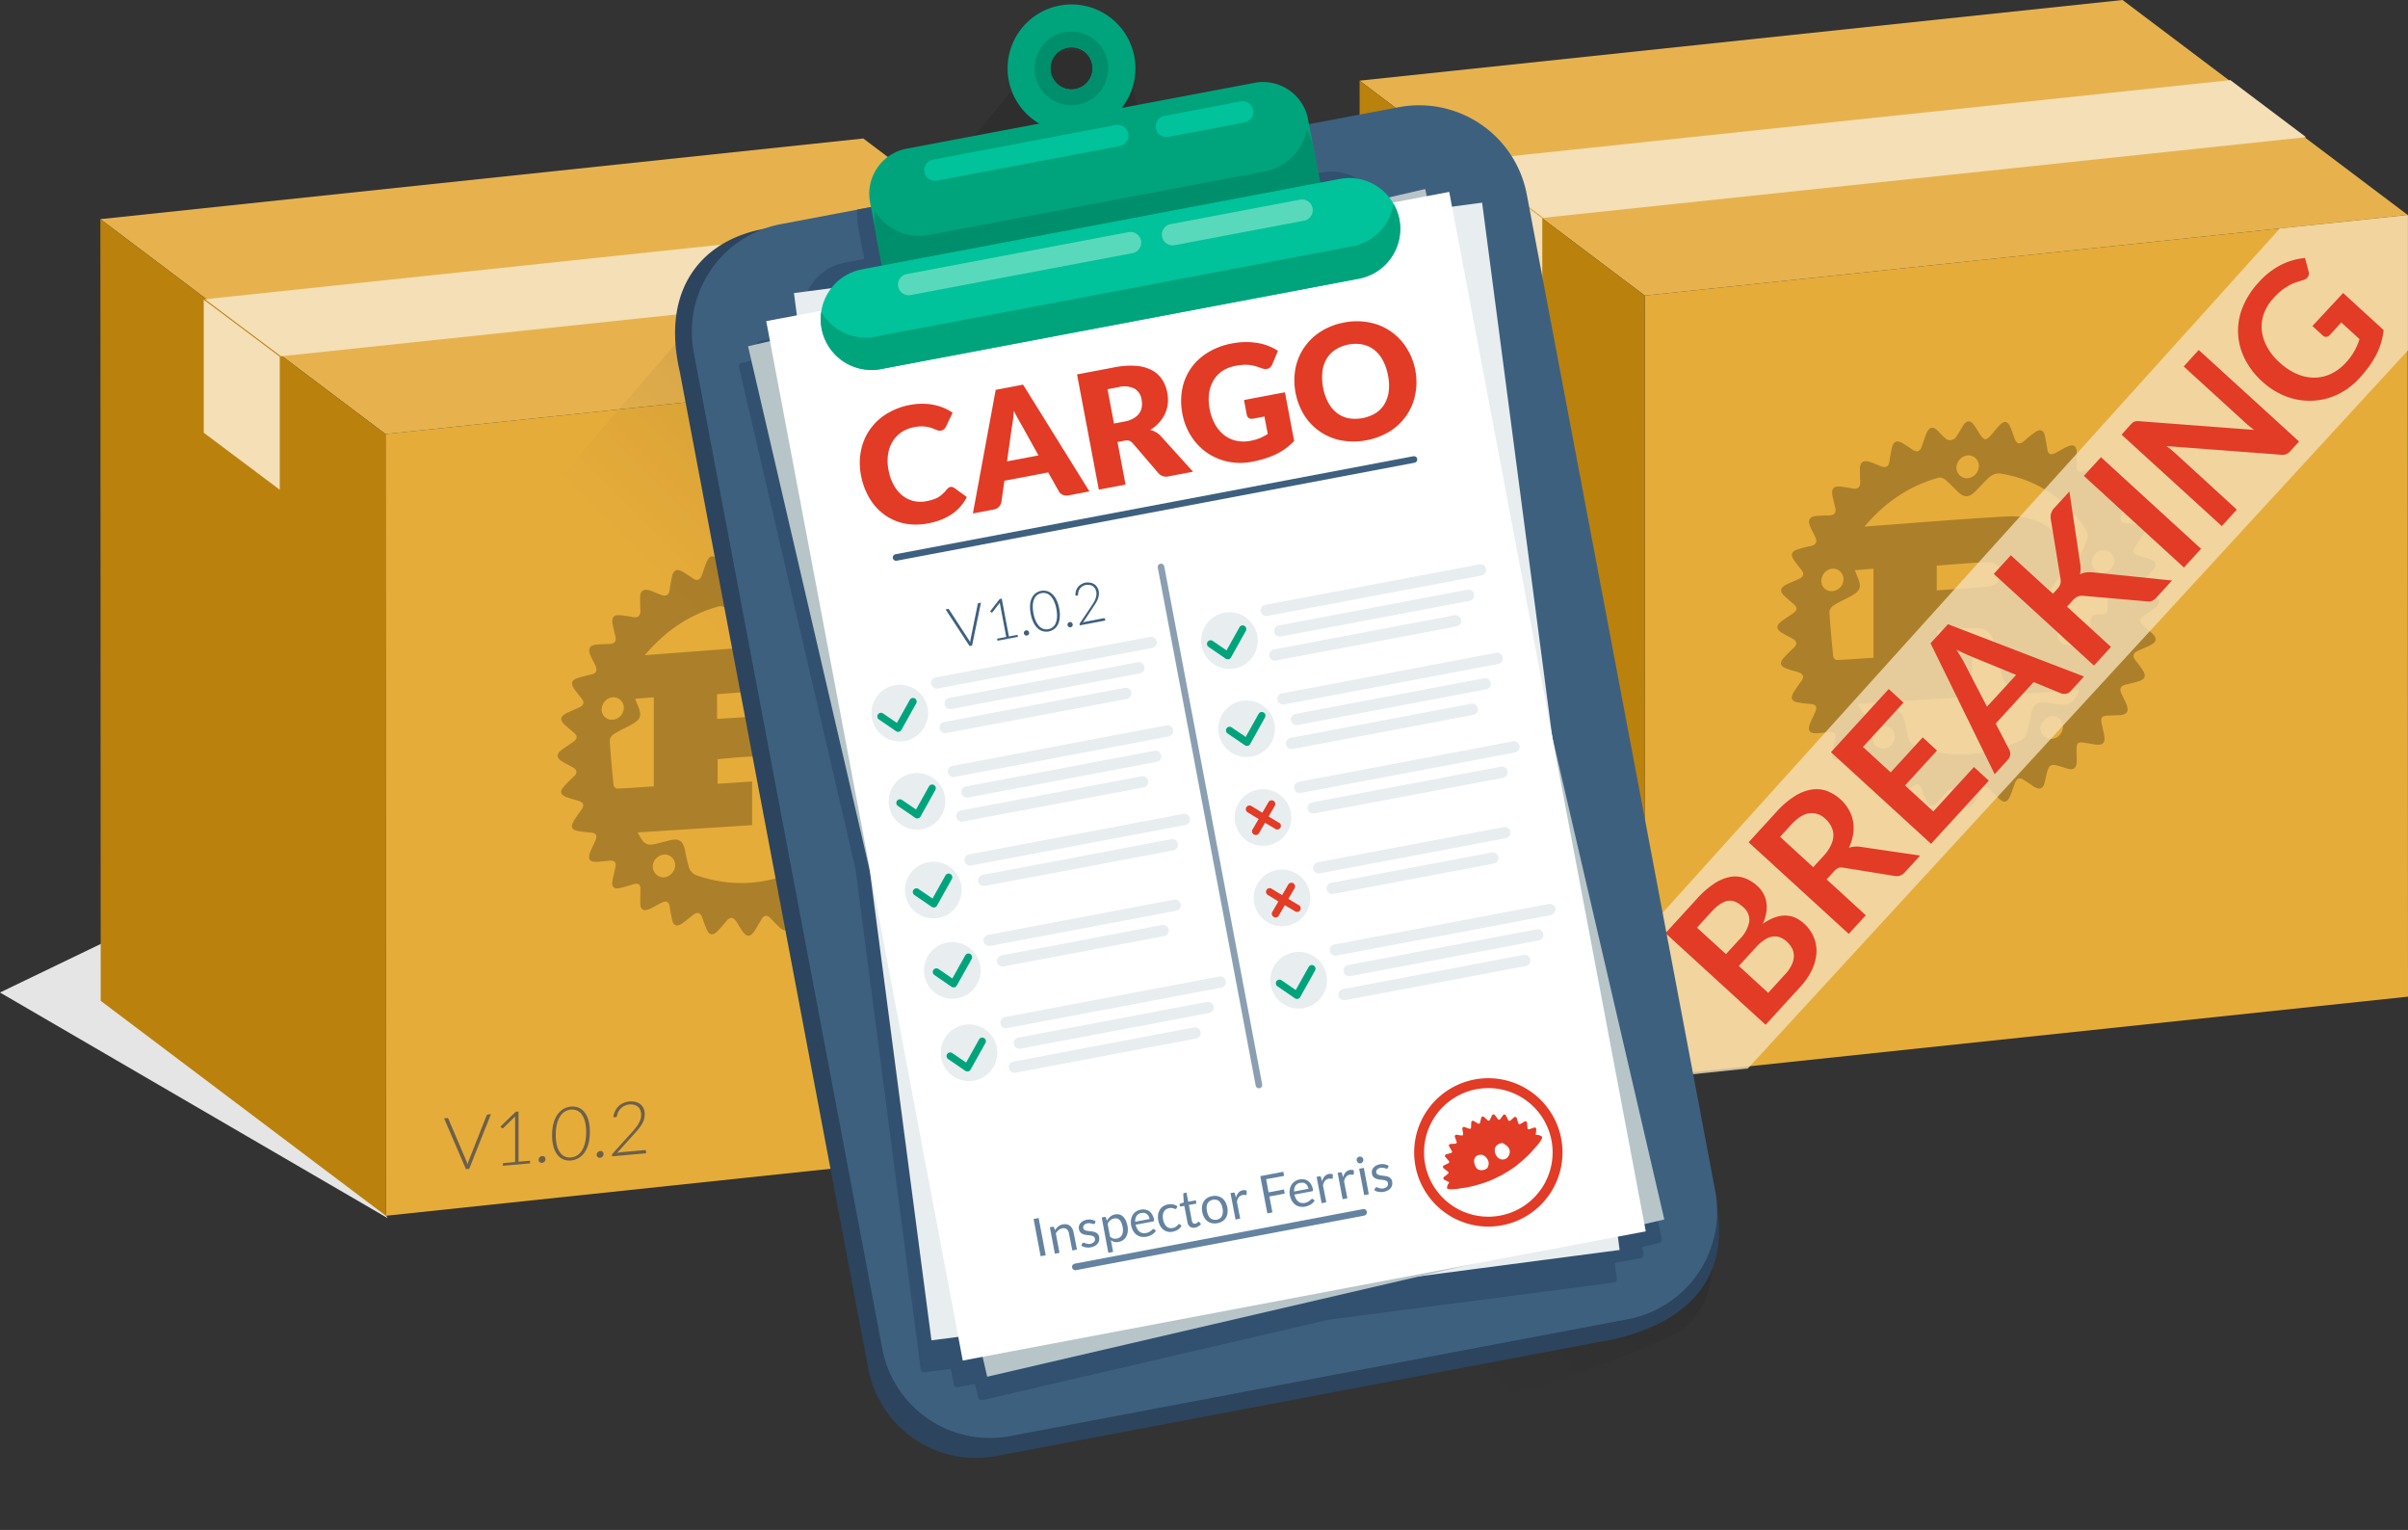 <svg xmlns="http://www.w3.org/2000/svg" xmlns:xlink="http://www.w3.org/1999/xlink" viewBox="0 0 730.49 463.99"><rect x="0" y="0" width="730.49" height="463.99" fill="#333333" stroke="none"/><defs><linearGradient id="Degradado_sin_nombre_25" x1="431.25" y1="1311.67" x2="510.29" y2="1232.63" gradientUnits="userSpaceOnUse"><stop offset="0" stop-opacity="0"/><stop offset="0.18" stop-opacity="0"/><stop offset="1"/></linearGradient></defs><g style="isolation:isolate"><g id="Calque_1" data-name="Calque 1"><path d="M501.84,1188.13" transform="translate(-128 -1004.31)" style="fill:#fcdba4;stroke:#000;stroke-miterlimit:10;stroke-width:21px"/><polygon points="117.6 369.43 0 301 56.07 273.98 117.6 369.43" style="fill:#e5e5e5"/><polygon points="348.49 344.26 117.05 368.71 116.95 131.64 348.39 107.18 348.49 344.26" style="fill:#e6ac3a"/><polygon points="348.39 107.18 116.95 131.64 30.45 66.46 261.89 42 348.39 107.18" style="fill:#e7b24e"/><polygon points="30.45 66.46 116.95 131.64 117.05 368.71 30.55 303.53 30.45 66.46" style="fill:#bb810d"/><path d="M156.84,1091.13" transform="translate(-128 -1004.31)" style="fill:#fcdba4;stroke:#000;stroke-miterlimit:10;stroke-width:21px"/><polygon points="293.6 66.3 62.16 90.75 85.22 108.05 316.57 83.6 293.6 66.3" style="fill:#f4dfb6"/><path d="M212.87,1111.66" transform="translate(-128 -1004.31)" style="fill:#feebc7"/><polygon points="61.81 90.88 61.81 131.24 84.87 148.53 84.87 108.17 61.81 90.88" style="fill:#f4dfb6"/><path d="M388,1272.38c0,.55,0,1.1,0,1.65,0,2.3-1,3-3.1,2.32-5.31-1.77-5.31-1.77-6.5,3.76-.53,2.46-1.54,2.94-3.55,1.66-1-.65-2-1.36-3-2s-2-.52-2.53.87c-.43,1.12-.81,2.25-1.23,3.36-1.08,2.88-2.06,3.14-4.06,1.12-.79-.81-1.6-1.61-2.38-2.42-1-1-1.87-.81-2.62.4s-1.37,2.34-2.1,3.48c-1.3,2-2.37,2-3.69.17-.6-.87-1.16-1.77-1.7-2.69-1-1.63-2-1.92-3.37-.2-.8,1-1.64,2-2.53,2.87-1.38,1.39-2.41,1.26-3.2-.46-.58-1.24-1-2.57-1.48-3.84s-1.41-1.69-2.68-.65c-1,.8-2,1.61-3,2.36-1.91,1.41-3,1.06-3.44-1.13-.27-1.27-.52-2.56-.71-3.85-.23-1.5-1.11-1.69-2.32-1.12s-2.23,1.21-3.37,1.76c-2.24,1.08-3.23.49-3.23-1.9,0-1.32.07-2.64.08-4s-.7-1.79-2-1.45c-1.43.38-2.85.88-4.29,1.2-1.71.38-2.52-.39-2.22-2.13.24-1.38.6-2.75.9-4.13.34-1.53-.26-2.2-1.79-2.06-1.31.13-2.62.29-3.93.35-2,.1-2.68-.83-2-2.72.49-1.33,1.19-2.59,1.72-3.91s.18-2.1-1.29-2.22-2.74-.27-4.09-.5c-1.82-.3-2.27-1.3-1.3-2.95a37.41,37.41,0,0,1,2.29-3.35c1.16-1.55.65-2.41-.93-2.89-1.23-.37-2.49-.67-3.68-1.14-1.73-.7-1.91-1.75-.6-3.18.91-1,1.86-2,2.86-2.89,1.31-1.19,1.2-2.12-.19-2.91-1.11-.62-2.26-1.18-3.34-1.86-1.67-1.05-1.69-2.17,0-3.44,1.14-.87,2.37-1.61,3.53-2.45s1.34-1.72.25-2.65q-1.37-1.16-2.7-2.34c-1.85-1.65-1.62-2.77.82-3.91,1.14-.54,2.32-1,3.47-1.54,1.31-.62,1.54-1.51.7-2.6s-1.58-2-2.3-3c-1.18-1.73-.75-2.78,1.35-3.39,1.2-.35,2.42-.69,3.64-.93,1.89-.37,2.09-1.41,1.4-2.86-.51-1.09-1.13-2.13-1.56-3.25-.71-1.82,0-2.84,1.94-3,1.23-.12,2.47-.16,3.7-.18,1.74,0,2.47-.77,2-2.51-.27-1-.5-2.07-.73-3.11-.55-2.54.22-3.4,2.74-3.07,1.06.14,2.12.29,3.16.49,1.69.35,2.53-.27,2.44-2.09-.06-1.23-.1-2.47-.09-3.71,0-2.11,1-2.86,3-2.23,1.15.37,2.23.9,3.36,1.32,1.41.52,2.38.23,2.61-1.56.17-1.32.42-2.64.71-3.95.44-2,1.48-2.49,3.18-1.52,1.1.62,2.14,1.35,3.19,2.06,1.25.84,2.14.5,2.7-1,.45-1.19.8-2.41,1.27-3.6.95-2.43,2-2.73,3.71-1.09a17.17,17.17,0,0,0,2.74,2.6,2.52,2.52,0,0,0,2.39-.4,37.68,37.68,0,0,0,2.42-3.87c1.11-1.64,2.18-1.7,3.3-.22.67.89,1.21,1.9,1.83,2.83,1.31,2,1.84,2,3.48.15.86-1,1.65-2,2.53-2.93,1.28-1.36,2.37-1.17,3.09.35.54,1.16.94,2.4,1.38,3.62.6,1.68,1.52,2.15,3.08.75a29,29,0,0,1,3.2-2.57c1.42-.93,2.55-.72,2.93,1.05.28,1.35.56,2.72.74,4.1.22,1.6,1.09,1.87,2.44,1.19s2.49-1.46,3.79-2c1.74-.77,2.67-.15,2.71,1.74,0,1.41-.06,2.83-.09,4.25s.69,1.95,2.05,1.55,2.85-.93,4.3-1.28,2.38.37,2.14,2-.62,3-.93,4.45.24,2.1,1.66,2,2.78-.33,4.17-.41c1.85-.11,2.55.79,1.93,2.62-.46,1.36-1.16,2.65-1.71,4s-.28,2.29,1.32,2.4c1.22.09,2.44.25,3.64.42,2.36.34,2.76,1.38,1.37,3.54-.66,1-1.34,2-2.05,3-1.06,1.48-.62,2.34.87,2.81,1.22.39,2.48.69,3.68,1.15,1.89.73,2.08,1.75.65,3.35-.91,1-1.89,2-2.86,3-1.27,1.26-1,2.21.34,3,1,.55,2,1.08,3,1.67,2.08,1.27,2.1,2.34.07,3.88-1,.77-2.1,1.47-3.15,2.21-1.28.91-1.41,1.86-.27,2.86.91.8,1.82,1.59,2.7,2.41,1.76,1.65,1.54,2.73-.78,3.85-1.14.55-2.32,1-3.47,1.53-1.4.65-1.72,1.56-.77,2.78.78,1,1.59,2,2.29,3.12,1.09,1.66.67,2.75-1.26,3.33q-1.92.57-3.87,1c-1.74.36-2,1.35-1.35,2.76.47,1,1,2,1.47,3.11.92,2.21.25,3.27-2.13,3.41-1,0-2,.07-3,.11-2.47.1-2.77.47-2.26,2.82.23,1.06.49,2.11.68,3.18.41,2.28-.38,3.09-2.68,2.78-.9-.13-1.81-.29-2.71-.44-2.82-.45-3-.26-3,2.74,0,.39,0,.78,0,1.17ZM323.61,1203l3.16-.23c13.51-1,27-2.13,40.54-2.86a20.58,20.58,0,0,1,9.26,1.72c9.33,4.17,10.17,14.46,2.05,21.66l-3,2.62a13.31,13.31,0,0,1,6.55,9.94c.39,2.47,2,3.24,4.19,3.3,3.66.1,5.86-2.33,5.89-6.47,0-1.57-.18-3,2.19-3,3,0,3-.2,3-3.24,0-.71,0-1.41,0-2.12a2.65,2.65,0,0,0-2.09-3,60.54,60.54,0,0,1-5.71-2.19c-1.89-.8-2.55-2.26-1.69-4.35,1.07-2.6,2.28-5.15,3.2-7.79a3.8,3.8,0,0,0-.2-2.92,37.19,37.19,0,0,0-26.38-17.17,4.44,4.44,0,0,0-3,1.11c-1.58,1.35-2.91,3-4.41,4.47-1.72,1.69-3.22,1.77-4.87.25-1.43-1.31-2.73-2.77-4.2-4a2.41,2.41,0,0,0-1.94-.55C337.45,1190.59,330.09,1195.36,323.61,1203Zm-2.13,53.77c1.95,3.85,2.71,4.21,6.42,3.22l3-.76c2.94-.79,4.19-.1,4.87,2.75a52.37,52.37,0,0,0,1.23,5.37,4,4,0,0,0,2,2.32c10.7,3.79,21.47,3.16,32.19-1.86a4,4,0,0,0,1.72-2.23c.61-2,.9-4.17,1.37-6.25.51-2.26,1.87-3.28,4.08-3,1.37.14,2.72.39,4.07.6,3.25.51,5-.65,6.18-4.18a1.33,1.33,0,0,0-.42-.12q-7.07.42-14.13.86c-5,.31-8-1.94-9.12-6.82-.53-2.32-1-4.68-1.47-7-.66-2.94-2-5.73-5.16-5.87-4.16-.19-8.4.45-12.61.73V1242l10.47-.69v13.24Zm-.79-40.55c.31.79.53,1.41.78,2,1.36,3.19.95,4.33-2.18,6-1.67.89-3.42,1.66-5,2.67a2.88,2.88,0,0,0-1.32,1.9c.27,4.51.69,9,1.15,13.48,0,.47.64,1.22,1,1.2,3.74-.15,7.48-.43,11.22-.68v-27Zm24.84,6.12c5.33-.37,10.46-.58,15.58-1.15,1.94-.21,3.83-1.3,3.8-3.83a3.42,3.42,0,0,0-3.72-3.52c-5.18.11-10.38.64-15.66,1Zm12.78-37.73a3.17,3.17,0,0,0-3.34-3.2,3.93,3.93,0,0,0-3.48,3.62,3.24,3.24,0,0,0,3.49,3.31A3.8,3.8,0,0,0,358.31,1184.6Zm-28.57,78.86a3.79,3.79,0,0,0-3.72,3.28,3.37,3.37,0,0,0,3.2,3.65,3.78,3.78,0,0,0,3.58-3.42A3.21,3.21,0,0,0,329.74,1263.46Zm54.07.18a3.33,3.33,0,0,0-3.43-3.21,4,4,0,0,0-3.4,3.69,3.25,3.25,0,0,0,3.57,3.27A3.73,3.73,0,0,0,383.81,1263.64ZM396,1217a3.78,3.78,0,0,0,3.41-3.63,3.24,3.24,0,0,0-3.37-3.22,3.66,3.66,0,0,0-3.47,3.78A3,3,0,0,0,396,1217Zm-78.77,2a3.18,3.18,0,0,0-3.32-3.23,3.75,3.75,0,0,0-3.38,3.63,3.05,3.05,0,0,0,3.31,3.18A3.62,3.62,0,0,0,317.23,1219.07Z" transform="translate(-128 -1004.31)" style="fill:#ac802a"/><g style="opacity:0.8"><path d="M262.71,1343.46l.92-.08a.38.38,0,0,1,.26.07.5.5,0,0,1,.15.2l5.45,12.79a6.71,6.71,0,0,1,.35,1.07,6,6,0,0,1,.33-1.13l5.43-13.74a.87.87,0,0,1,.16-.23.47.47,0,0,1,.27-.11l.9-.08-6.59,16.56-1,.09Z" transform="translate(-128 -1004.31)" style="fill:#4d4d4d"/><path d="M280.59,1357.06l3.67-.32v-13a7.88,7.88,0,0,1,0-.82l-3.53,3.44a.39.39,0,0,1-.27.13.32.32,0,0,1-.29-.11l-.33-.43,4.62-4.48.84-.07v15.22l3.49-.3v.82l-8.24.72Z" transform="translate(-128 -1004.31)" style="fill:#4d4d4d"/><path d="M291.39,1356.07a1.25,1.25,0,0,1,.08-.42,1,1,0,0,1,.22-.35,1,1,0,0,1,.33-.25.93.93,0,0,1,.41-.12.82.82,0,0,1,.41,0,1.09,1.09,0,0,1,.33.19.91.91,0,0,1,.22.32.87.87,0,0,1,.09.4.91.91,0,0,1-.09.41,1.15,1.15,0,0,1-.22.35,1.31,1.31,0,0,1-.33.25,1.21,1.21,0,0,1-.41.12,1,1,0,0,1-.74-.24A.91.91,0,0,1,291.39,1356.07Z" transform="translate(-128 -1004.31)" style="fill:#4d4d4d"/><path d="M306.94,1347.58a13.48,13.48,0,0,1-.45,3.68,8.45,8.45,0,0,1-1.23,2.65,5.79,5.79,0,0,1-1.82,1.65,5.53,5.53,0,0,1-2.24.69,4.84,4.84,0,0,1-2.22-.3,4.34,4.34,0,0,1-1.82-1.34,6.6,6.6,0,0,1-1.22-2.43,12.63,12.63,0,0,1-.45-3.6,13.4,13.4,0,0,1,.45-3.67,8.12,8.12,0,0,1,1.22-2.65,5.71,5.71,0,0,1,1.82-1.66,5.42,5.42,0,0,1,2.22-.68,5.06,5.06,0,0,1,2.24.29,4.43,4.43,0,0,1,1.82,1.34,6.76,6.76,0,0,1,1.23,2.43A12.63,12.63,0,0,1,306.94,1347.58Zm-1.13.1a12.43,12.43,0,0,0-.37-3.29,6.34,6.34,0,0,0-1-2.17,3.49,3.49,0,0,0-1.47-1.15,3.91,3.91,0,0,0-1.77-.25,4.22,4.22,0,0,0-1.76.56,4.56,4.56,0,0,0-1.47,1.41,7.67,7.67,0,0,0-1,2.34,13.21,13.21,0,0,0-.37,3.36,12.38,12.38,0,0,0,.37,3.29,6.38,6.38,0,0,0,1,2.16,3.47,3.47,0,0,0,1.47,1.15,3.75,3.75,0,0,0,1.76.24,4.35,4.35,0,0,0,1.77-.55,4.46,4.46,0,0,0,1.47-1.41,7.72,7.72,0,0,0,1-2.33A13.21,13.21,0,0,0,305.81,1347.68Z" transform="translate(-128 -1004.31)" style="fill:#4d4d4d"/><path d="M309,1354.53a1.13,1.13,0,0,1,.3-.76,1.19,1.19,0,0,1,.33-.26.93.93,0,0,1,.41-.12,1,1,0,0,1,.41,0,.79.79,0,0,1,.33.2.9.9,0,0,1,.23.31,1.06,1.06,0,0,1,.08.4,1.16,1.16,0,0,1-.08.42,1.32,1.32,0,0,1-.23.35,1.09,1.09,0,0,1-.74.36.92.92,0,0,1-.74-.23A.94.94,0,0,1,309,1354.53Z" transform="translate(-128 -1004.31)" style="fill:#4d4d4d"/><path d="M319,1338.36a5.27,5.27,0,0,1,1.74.11,3.88,3.88,0,0,1,1.47.67,3.4,3.4,0,0,1,1,1.26,4.26,4.26,0,0,1,.37,1.86,5.27,5.27,0,0,1-.27,1.7,8.18,8.18,0,0,1-.75,1.55,12.41,12.41,0,0,1-1.11,1.48c-.41.49-.85,1-1.31,1.49l-5,5.54a6.53,6.53,0,0,1,.76-.2,7,7,0,0,1,.78-.11l6.9-.61a.35.35,0,0,1,.29.09.33.33,0,0,1,.11.26v.63l-10.32.91v-.39a.68.68,0,0,1,.07-.26.91.91,0,0,1,.15-.23l5.45-6c.46-.5.87-1,1.26-1.44a13,13,0,0,0,1-1.39,7.77,7.77,0,0,0,.67-1.4,4.65,4.65,0,0,0,.24-1.49,3.48,3.48,0,0,0-.3-1.51,2.5,2.5,0,0,0-.78-1,3,3,0,0,0-1.13-.53,4.25,4.25,0,0,0-1.34-.08,4.18,4.18,0,0,0-1.39.35,4,4,0,0,0-1.13.74,4.24,4.24,0,0,0-.82,1.06,4.31,4.31,0,0,0-.44,1.28c-.08.27-.23.42-.45.44h-.12l-.54-.05a5.75,5.75,0,0,1,.56-1.87,5.1,5.1,0,0,1,2.56-2.43A5.71,5.71,0,0,1,319,1338.36Z" transform="translate(-128 -1004.31)" style="fill:#4d4d4d"/></g><polygon points="499.6 327.43 345.49 259 438.07 231.98 499.6 327.43" style="fill:#e5e5e5"/><polygon points="730.49 302.26 499.05 326.71 498.95 89.64 730.39 65.18 730.49 302.26" style="fill:#e6ac3a"/><polygon points="730.39 65.18 498.95 89.64 412.45 24.46 643.89 0 730.39 65.18" style="fill:#e7b24e"/><polygon points="412.45 24.46 498.95 89.64 499.05 326.71 412.55 261.53 412.45 24.46" style="fill:#bb810d"/><polygon points="676.6 24.3 445.16 48.76 468.22 66.05 699.57 41.6 676.6 24.3" style="fill:#f4dfb6"/><path d="M594.87,1069.66" transform="translate(-128 -1004.31)" style="fill:#feebc7"/><polygon points="444.81 48.88 444.81 89.23 467.87 106.53 467.87 66.17 444.81 48.88" style="fill:#f4dfb6"/><path d="M758,1233.38c0,.55,0,1.1,0,1.65,0,2.3-1,3-3.1,2.32-5.31-1.77-5.31-1.77-6.5,3.76-.53,2.46-1.54,2.94-3.55,1.66-1-.65-2-1.36-3-2s-2-.52-2.53.87c-.43,1.12-.81,2.25-1.23,3.36-1.08,2.88-2.06,3.14-4.06,1.12-.79-.81-1.6-1.61-2.38-2.42-1-1-1.87-.81-2.62.4s-1.37,2.34-2.1,3.48c-1.3,2-2.37,2-3.69.17-.6-.87-1.16-1.77-1.7-2.69-.95-1.63-2-1.92-3.37-.2-.8,1-1.64,2-2.53,2.87-1.38,1.39-2.41,1.26-3.2-.46-.58-1.24-1-2.57-1.48-3.84s-1.41-1.69-2.68-.65c-1,.8-2,1.61-3,2.36-1.91,1.41-3,1.06-3.44-1.13-.27-1.27-.52-2.56-.71-3.85-.23-1.5-1.11-1.69-2.32-1.12s-2.23,1.21-3.37,1.76c-2.24,1.08-3.23.49-3.23-1.9,0-1.32.07-2.64.08-4s-.7-1.79-1.95-1.45c-1.43.38-2.85.88-4.29,1.2-1.71.38-2.52-.39-2.22-2.13.24-1.38.6-2.75.9-4.13.34-1.53-.26-2.2-1.79-2.06-1.31.13-2.62.29-3.93.35-2,.1-2.68-.83-2-2.72.49-1.33,1.19-2.59,1.72-3.91s.18-2.1-1.29-2.22-2.74-.27-4.09-.5c-1.82-.3-2.27-1.3-1.3-2.95a37.41,37.41,0,0,1,2.29-3.35c1.16-1.55.65-2.41-.93-2.89-1.23-.37-2.49-.67-3.68-1.14-1.73-.7-1.91-1.75-.6-3.18.91-1,1.86-2,2.86-2.89,1.31-1.19,1.2-2.12-.19-2.91-1.11-.62-2.26-1.18-3.34-1.86-1.67-1.05-1.69-2.17,0-3.44,1.14-.87,2.37-1.61,3.53-2.45s1.34-1.72.25-2.65q-1.37-1.16-2.7-2.34c-1.85-1.65-1.62-2.77.82-3.91,1.14-.54,2.32-1,3.47-1.54,1.31-.62,1.54-1.51.7-2.6s-1.58-2-2.3-3c-1.18-1.73-.75-2.78,1.35-3.39,1.2-.35,2.42-.69,3.64-.93,1.89-.37,2.09-1.41,1.4-2.86-.51-1.09-1.13-2.13-1.56-3.25-.71-1.82,0-2.84,1.94-3,1.23-.12,2.47-.16,3.7-.18,1.74,0,2.47-.77,2-2.51-.27-1-.5-2.07-.73-3.11-.55-2.54.22-3.4,2.74-3.07,1.06.14,2.12.29,3.16.49,1.69.35,2.53-.27,2.44-2.09-.06-1.23-.1-2.47-.09-3.71,0-2.11,1-2.86,3-2.23,1.15.37,2.23.9,3.36,1.32,1.41.52,2.38.23,2.61-1.56.17-1.32.42-2.64.71-3.95.44-2,1.48-2.49,3.18-1.52,1.1.62,2.14,1.35,3.19,2.06,1.25.84,2.14.5,2.7-1,.45-1.19.8-2.41,1.27-3.6.95-2.43,2-2.73,3.71-1.09a17.17,17.17,0,0,0,2.74,2.6,2.52,2.52,0,0,0,2.39-.4,37.68,37.68,0,0,0,2.42-3.87c1.11-1.64,2.18-1.7,3.3-.22.67.89,1.21,1.9,1.83,2.83,1.31,2,1.84,2,3.48.15.86-1,1.65-2,2.53-2.93,1.28-1.36,2.37-1.17,3.09.35.54,1.16.94,2.4,1.38,3.62.6,1.68,1.52,2.15,3.08.75a29,29,0,0,1,3.2-2.57c1.42-.93,2.55-.72,2.93,1.05.28,1.35.56,2.72.74,4.1.22,1.6,1.09,1.87,2.44,1.19s2.49-1.46,3.79-2c1.74-.77,2.67-.15,2.71,1.74,0,1.41-.06,2.83-.09,4.25s.69,1.95,2.05,1.55,2.85-.93,4.3-1.28,2.38.37,2.14,2-.62,3-.93,4.45.24,2.1,1.66,2,2.78-.33,4.17-.41c1.85-.11,2.55.79,1.93,2.62-.46,1.36-1.16,2.65-1.71,4s-.28,2.29,1.32,2.4c1.22.09,2.44.25,3.64.42,2.36.34,2.76,1.38,1.37,3.54-.66,1-1.34,2-2.05,3-1.06,1.48-.62,2.34.87,2.81,1.22.39,2.48.69,3.68,1.15,1.89.73,2.08,1.75.65,3.35-.91,1-1.89,2-2.86,3-1.27,1.26-1,2.21.34,3,1,.55,2,1.08,2.95,1.67,2.08,1.27,2.1,2.34.07,3.88-1,.77-2.1,1.47-3.15,2.21-1.28.91-1.41,1.86-.27,2.86.91.8,1.82,1.59,2.7,2.41,1.76,1.65,1.54,2.73-.78,3.85-1.14.55-2.32,1-3.47,1.53-1.4.65-1.72,1.56-.77,2.78.78,1,1.59,2,2.29,3.12,1.09,1.66.67,2.75-1.26,3.33q-1.92.57-3.87,1c-1.74.36-2,1.35-1.35,2.76.47,1,1,2,1.47,3.11.92,2.21.25,3.27-2.13,3.41-1,0-2,.07-3,.11-2.47.1-2.77.47-2.26,2.82.23,1.06.49,2.11.68,3.18.41,2.28-.38,3.09-2.68,2.78-.9-.13-1.81-.29-2.71-.44-2.82-.45-3-.26-3,2.74,0,.39,0,.78,0,1.17ZM693.61,1164l3.16-.23c13.51-1,27-2.13,40.54-2.86a20.58,20.58,0,0,1,9.26,1.72c9.33,4.17,10.17,14.46,2,21.66l-3,2.62a13.31,13.31,0,0,1,6.55,9.94c.39,2.47,2,3.24,4.19,3.3,3.66.1,5.86-2.33,5.89-6.47,0-1.57-.18-3,2.19-3,3,0,3-.2,3-3.24,0-.71-.05-1.41,0-2.12a2.65,2.65,0,0,0-2.09-3,60.54,60.54,0,0,1-5.71-2.19c-1.89-.8-2.55-2.26-1.69-4.35,1.07-2.6,2.28-5.15,3.2-7.79a3.8,3.8,0,0,0-.2-2.92,37.19,37.19,0,0,0-26.38-17.17,4.44,4.44,0,0,0-3,1.11c-1.58,1.35-2.91,3-4.41,4.47-1.72,1.69-3.22,1.77-4.87.25-1.43-1.31-2.73-2.77-4.2-4a2.41,2.41,0,0,0-1.94-.55C707.45,1151.59,700.09,1156.36,693.61,1164Zm-2.13,53.77c1.95,3.85,2.71,4.21,6.42,3.22l3-.76c2.94-.79,4.19-.1,4.87,2.75a52.37,52.37,0,0,0,1.23,5.37,4,4,0,0,0,2,2.32c10.7,3.79,21.47,3.16,32.19-1.86a4,4,0,0,0,1.72-2.23c.61-2,.9-4.17,1.37-6.25.51-2.26,1.87-3.28,4.08-3,1.37.14,2.72.39,4.07.6,3.25.51,5-.65,6.18-4.18a1.33,1.33,0,0,0-.42-.12q-7.07.42-14.13.86c-5,.31-8-1.94-9.12-6.82-.53-2.32-1-4.68-1.47-7-.66-2.94-2-5.73-5.16-5.87-4.16-.19-8.4.45-12.61.73V1203l10.47-.69v13.24Zm-.79-40.55c.31.79.53,1.41.78,2,1.36,3.19.95,4.33-2.18,6-1.67.89-3.42,1.66-5,2.67a2.88,2.88,0,0,0-1.32,1.9c.27,4.51.69,9,1.15,13.48,0,.47.64,1.22,1,1.2,3.74-.15,7.48-.43,11.22-.68v-27Zm24.84,6.12c5.33-.37,10.46-.58,15.58-1.15,1.94-.21,3.83-1.3,3.8-3.83a3.42,3.42,0,0,0-3.72-3.52c-5.18.11-10.38.64-15.66,1Zm12.78-37.73a3.17,3.17,0,0,0-3.34-3.2,3.93,3.93,0,0,0-3.48,3.62,3.24,3.24,0,0,0,3.49,3.31A3.8,3.8,0,0,0,728.31,1145.6Zm-28.57,78.86a3.79,3.79,0,0,0-3.72,3.28,3.37,3.37,0,0,0,3.2,3.65,3.78,3.78,0,0,0,3.58-3.42A3.21,3.21,0,0,0,699.74,1224.46Zm54.07.18a3.33,3.33,0,0,0-3.43-3.21,4,4,0,0,0-3.4,3.69,3.25,3.25,0,0,0,3.57,3.27A3.73,3.73,0,0,0,753.81,1224.64ZM766,1178a3.78,3.78,0,0,0,3.41-3.63,3.24,3.24,0,0,0-3.37-3.22,3.66,3.66,0,0,0-3.47,3.78A3,3,0,0,0,766,1178Zm-78.77,2a3.18,3.18,0,0,0-3.32-3.23,3.75,3.75,0,0,0-3.38,3.63,3.05,3.05,0,0,0,3.31,3.18A3.62,3.62,0,0,0,687.23,1180.07Z" transform="translate(-128 -1004.31)" style="fill:#ac802a"/><g style="opacity:0.8"><polygon points="691.6 69.3 499.49 282.24 499.49 327.24 530.22 324.05 730.49 106.24 730.49 65.24 691.6 69.3" style="fill:#f4dfb6"/></g><path d="M662.78,1284.47a13.66,13.66,0,0,0,1.05-3.5,10.3,10.3,0,0,0,0-3.09,8.11,8.11,0,0,0-.93-2.65,9,9,0,0,0-1.76-2.19,11.63,11.63,0,0,0-3.94-2.44,8.43,8.43,0,0,0-4.36-.34,13.09,13.09,0,0,0-4.78,2,27,27,0,0,0-5.23,4.57l-9.59,10.48,30.37,27.78,10.49-11.46a20.82,20.82,0,0,0,3.63-5.32,13.84,13.84,0,0,0,1.31-5.17,10.66,10.66,0,0,0-.86-4.72,11.75,11.75,0,0,0-2.9-4Q669.92,1279.5,662.78,1284.47Zm-20,1.17,4.42-4.83c1.74-1.9,3.36-3,4.85-3.28s3,.31,4.61,1.75a5.14,5.14,0,0,1,2,4.55,10.3,10.3,0,0,1-2.94,5.33l-4.13,4.51Zm28.79,6.14a5.14,5.14,0,0,1,.62,2.27,6.16,6.16,0,0,1-.55,2.63,10.73,10.73,0,0,1-2,3l-5.24,5.73-8.91-8.15,5.23-5.71a12.93,12.93,0,0,1,2.62-2.27,6.22,6.22,0,0,1,2.42-.94,4.51,4.51,0,0,1,2.25.24,6.44,6.44,0,0,1,2.06,1.31A7.48,7.48,0,0,1,671.56,1291.78Z" transform="translate(-128 -1004.31)" style="fill:#e23b26"/><path d="M688.89,1261.41a14.77,14.77,0,0,0,1.26-4.07,12.06,12.06,0,0,0,0-3.89,11.28,11.28,0,0,0-1.29-3.57,13.12,13.12,0,0,0-6.62-5.68,9.53,9.53,0,0,0-4.67-.44,13.72,13.72,0,0,0-5.12,2,26.34,26.34,0,0,0-5.51,4.73l-8.47,9.26,30.36,27.78,5.17-5.64L682.11,1271l2.21-2.41a3.63,3.63,0,0,1,1.39-1.06,3.06,3.06,0,0,1,1.5-.08l15.56,2.51a3.46,3.46,0,0,0,1.64-.1,3.32,3.32,0,0,0,1.43-1l4.65-5.08-18.16-2.66A7.7,7.7,0,0,0,688.89,1261.41Zm-5.46-.77a11.94,11.94,0,0,1-2.15,3.15l-3.23,3.52L668,1258.09l3.3-3.61q2.87-3.13,5.49-3.52a5.85,5.85,0,0,1,5,1.73,7.59,7.59,0,0,1,1.77,2.32,6,6,0,0,1,.62,2.67A7.28,7.28,0,0,1,683.43,1260.64Z" transform="translate(-128 -1004.31)" style="fill:#e23b26"/><polygon points="585.8 255.9 603.32 236.75 598.81 232.62 586.49 246.08 577.9 238.22 587.61 227.62 583.26 223.64 573.56 234.24 565.14 226.54 577.45 213.08 572.96 208.97 555.44 228.12 585.8 255.9" style="fill:#e23b26"/><path d="M713.65,1199.4l19.45,39.7,4-4.38a2.59,2.59,0,0,0,.71-1.58,2.75,2.75,0,0,0-.28-1.47l-4.12-7.93,11.51-12.58,8.27,3.4a2.75,2.75,0,0,0,1.53.16,2.66,2.66,0,0,0,1.48-.88l4-4.36-41.27-15.86Zm17.12,19.24-6.68-12.9c-.3-.6-.67-1.28-1.11-2s-.93-1.56-1.47-2.4c.9.45,1.74.86,2.54,1.21s1.49.65,2.09.9l13.48,5.54Z" transform="translate(-128 -1004.31)" style="fill:#e23b26"/><path d="M760.81,1177.92a5.41,5.41,0,0,0-1.85.59,5.56,5.56,0,0,0,.21-1.54,12.58,12.58,0,0,0-.14-1.83l-3.26-21.77-4.46,4.87a4.71,4.71,0,0,0-1.07,1.7,4.07,4.07,0,0,0-.08,2L753.1,1180a3.1,3.1,0,0,1-.12,1.55,4.9,4.9,0,0,1-1,1.52l-1.21,1.32L738,1172.71l-5.17,5.65,30.39,27.8,5.16-5.65-13.35-12.22,1.63-1.78a4.88,4.88,0,0,1,1.61-1.27A3.51,3.51,0,0,1,760,1185l19.07,1.67a3.14,3.14,0,0,0,1.59-.07,4.19,4.19,0,0,0,1.66-1.24l4.57-5L763,1177.91A8.7,8.7,0,0,0,760.81,1177.92Z" transform="translate(-128 -1004.31)" style="fill:#e23b26"/><rect x="774.1" y="1139.04" width="7.68" height="41.15" transform="translate(-730.74 -53.52) rotate(-47.54)" style="fill:#e23b26"/><path d="M808.94,1132.32c.4.37.85.76,1.34,1.17s1,.8,1.54,1.2l-34.88-2.64a6.54,6.54,0,0,0-.86,0,2.42,2.42,0,0,0-.63.14,2.3,2.3,0,0,0-.54.34c-.17.15-.37.35-.61.6l-2.7,3L802,1163.85l4.55-5-18.64-17.06c-.37-.33-.78-.69-1.24-1.07s-.93-.76-1.42-1.13l34.74,2.63a3.24,3.24,0,0,0,1.55-.17,3.41,3.41,0,0,0,1.23-.92l2.67-2.92L795,1110.45l-4.55,5Z" transform="translate(-128 -1004.31)" style="fill:#e23b26"/><path d="M829.5,1103.18l3.19,2.92a1.38,1.38,0,0,0,1,.37,1.67,1.67,0,0,0,1.09-.58l3.47-3.8,5.53,5.05a18.13,18.13,0,0,1-4.21,7.22,14.17,14.17,0,0,1-4.4,3.3,11.85,11.85,0,0,1-5,1.18,13.14,13.14,0,0,1-5.34-1.1,18.79,18.79,0,0,1-5.35-3.54,17.8,17.8,0,0,1-3.77-4.73,13.29,13.29,0,0,1-1.58-5.06,11.68,11.68,0,0,1,.68-5.08,14.07,14.07,0,0,1,3-4.75,19.13,19.13,0,0,1,2.42-2.28,17.81,17.81,0,0,1,2.24-1.47,13.25,13.25,0,0,1,2.11-.92c.69-.22,1.38-.44,2.06-.64a2.63,2.63,0,0,0,1.27-.72,2,2,0,0,0,.4-2l-1.06-4a20.33,20.33,0,0,0-7.09,2,23.2,23.2,0,0,0-7,5.43,24.52,24.52,0,0,0-4.86,7.59,18.76,18.76,0,0,0,.67,15.54,23.45,23.45,0,0,0,5.26,6.86,22.64,22.64,0,0,0,7.28,4.56,19.89,19.89,0,0,0,7.83,1.31A19.58,19.58,0,0,0,837,1124a21.64,21.64,0,0,0,6.75-5,40.07,40.07,0,0,0,3-3.67,27,27,0,0,0,2.18-3.58,20.85,20.85,0,0,0,1.42-3.6,22.1,22.1,0,0,0,.74-3.74l-12.28-11.24Z" transform="translate(-128 -1004.31)" style="fill:#e23b26"/><path d="M245,1210.3v163l197,95s185-48,198.77-62.8c6.14-7.11,7.87-16,6.29-25.56a32.6,32.6,0,0,0-.56-5.52l-56.38-298.13a32.77,32.77,0,0,0-38.16-26l-28.43,5.38a23.46,23.46,0,0,0-24.32-10.83L469,1050.53A19.1,19.1,0,1,0,438.9,1027c-.29.32-.56.65-.83,1s-.56.66-.82,1-.56.65-.83,1-.56.66-.83,1-.56.65-.82,1-.56.66-.83,1-.56.65-.82,1-.57.65-.83,1-.56.66-.83,1-.56.65-.82,1-.57.66-.83,1-.56.65-.83,1-.56.66-.82,1-.57.65-.83,1-.56.66-.83,1-.56.65-.82,1-.56.66-.83,1-.56.65-.83,1-.56.65-.82,1-.56.66-.83,1-.56.65-.82,1-.57.66-.83,1-.56.65-.83,1-.56.66-.82,1-.57.65-.83,1-.56.66-.83,1-.56.65-.82,1-.56.66-.83,1-.56.65-.83,1-.56.65-.82,1-.56.66-.83,1-.56.65-.82,1-.57.66-.83,1-.56.65-.83,1-.56.66-.82,1c-.15.16-.3.31-.44.47a23.42,23.42,0,0,0-9.39,7.15c-.29.33-.56.66-.83,1s-.56.65-.83,1-.56.66-.82,1-.56.65-.83,1-.56.66-.83,1-.56.65-.82,1-.56.66-.83,1-.56.66-.83,1-.56.66-.82,1-.56.66-.83,1-.56.65-.83,1c-.11.13-.23.25-.33.38l-.9.17-22.8,4.31a32.32,32.32,0,0,0-5.23,1.46h0c-8,1.52-15.15,5.27-19.95,11.29Z" transform="translate(-128 -1004.31)" style="mix-blend-mode:multiply;opacity:0.1;fill:url(#Degradado_sin_nombre_25)"/><path d="M617.75,1410.41,430.14,1445.9a33.25,33.25,0,0,1-38.72-26.4l-57.2-302.45c-5.92-25.73,7.37-39.91,25.28-43.29l188.74-30.91a33.22,33.22,0,0,1,38.71,26.4l61.8,301C652.14,1388.16,644.19,1404.27,617.75,1410.41Z" transform="translate(-128 -1004.31)" style="fill:#2c445d"/><path d="M622,1404.36l-187.61,35.48a33.24,33.24,0,0,1-38.72-26.4L338.42,1111a33.23,33.23,0,0,1,26.4-38.71l187.62-35.49a33.23,33.23,0,0,1,38.71,26.4l57.21,302.45A33.25,33.25,0,0,1,622,1404.36Z" transform="translate(-128 -1004.31)" style="fill:#3e607f"/><path d="M537.84,1085.91a15.32,15.32,0,0,0,7.62-6.83,15.54,15.54,0,0,0,1.18-2.71,15.42,15.42,0,0,0,.47-7.53h0c-.09-.47-.21-.93-.34-1.37-.06-.24-.14-.46-.22-.69l-.2-.57c-.12-.3-.24-.59-.38-.88a1.15,1.15,0,0,0-.12-.25,15.4,15.4,0,0,0-16.7-8.49l-6.06,1.15-1.82-9.6c-.1-.53-.22-1.05-.35-1.56,0-.12-.07-.24-.1-.37-.14-.49-.29-1-.46-1.47v0c-.18-.51-.38-1-.6-1.51l-.09-.21h0L388,1067.9h0a1.77,1.77,0,0,0,0,.23c0,.54,0,1.08,0,1.63v0c0,.51.06,1,.11,1.53,0,.13,0,.25,0,.38.07.53.14,1,.24,1.58l1.82,9.6L384.1,1084a15.43,15.43,0,0,0-12.46,14,2.46,2.46,0,0,1,0,.28c0,.32,0,.64,0,1s0,.41,0,.61,0,.47,0,.71a13.08,13.08,0,0,0,.19,1.4h0a15.23,15.23,0,0,0,3.19,6.84,15.32,15.32,0,0,0,14.77,5.41l145.05-27.43A15.55,15.55,0,0,0,537.84,1085.91Z" transform="translate(-128 -1004.31)" style="fill:#325170"/><path d="M632.17,1380.08l-34.7-149.51-.09-.46L577.05,1074a1,1,0,0,0-.4-.69,1.06,1.06,0,0,0-.77-.21l-8,1-.89-4.72a1,1,0,0,0-1.22-.83l-5.65,1.06-.49-2.12a1.05,1.05,0,0,0-1.26-.78l-75.18,17.45-16.44,3.11-100,13a1,1,0,0,0-.9,1.17l.62,4.77-7.92,1.49a1.06,1.06,0,0,0-.67.44,1.07,1.07,0,0,0-.16.78l.79,4.15-5.56,1.29a1,1,0,0,0-.65.46,1,1,0,0,0-.13.79l35.38,152.42,19.74,151.54a1,1,0,0,0,1.16.9l8-1,.89,4.72a1,1,0,0,0,1.22.83l5.18-1,1,4.12a1,1,0,0,0,1,.81l.23,0,105.14-24.41,86.47-11.26a1,1,0,0,0,.9-1.17l-.62-4.77,7.91-1.49a1.06,1.06,0,0,0,.84-1.22l-.41-2.15,5.18-1.2A1.05,1.05,0,0,0,632.17,1380.08Z" transform="translate(-128 -1004.31)" style="fill:#325170"/><rect x="388.41" y="1080.31" width="210.87" height="320.82" transform="matrix(0.99, -0.13, 0.13, 0.99, -284.11, -930.13)" style="fill:#e8edf0"/><rect x="388.41" y="1081.36" width="210.87" height="320.82" transform="translate(-395.96 -860.5) rotate(-13.07)" style="fill:#b7c5c9"/><rect x="388.41" y="1079.31" width="210.87" height="320.82" transform="translate(-349.78 -890.94) rotate(-10.71)" style="fill:#fff"/><path d="M449.45,1006a19.39,19.39,0,1,0,22.66,15.45A19.38,19.38,0,0,0,449.45,1006Zm4.79,25.34a6.4,6.4,0,1,1,5.1-7.47A6.4,6.4,0,0,1,454.24,1031.32Z" transform="translate(-128 -1004.31)" style="fill:#00a47c"/><path d="M451,1014.06a11.17,11.17,0,1,0,13,8.9A11.17,11.17,0,0,0,451,1014.06Zm3.26,17.26a6.4,6.4,0,1,1,5.1-7.47A6.4,6.4,0,0,1,454.24,1031.32Z" transform="translate(-128 -1004.31)" style="fill:#008f6d"/><path d="M407.7,1038.89H515.16a13.91,13.91,0,0,1,13.91,13.91v37.82a9.17,9.17,0,0,1-9.17,9.17H403a9.17,9.17,0,0,1-9.17-9.17V1052.8a13.91,13.91,0,0,1,13.91-13.91Z" transform="translate(-318.68 -899.93) rotate(-10.71)" style="fill:#00a47c"/><path d="M511.88,1056.26l-102.19,19.33a15.68,15.68,0,0,1-16.24-7.24,23.28,23.28,0,0,0,.27,7l4,21.16A15.68,15.68,0,0,0,416,1108.92l102.2-19.33a15.68,15.68,0,0,0,12.46-18.27l-4-21.16a23.69,23.69,0,0,0-2.29-6.57A15.68,15.68,0,0,1,511.88,1056.26Z" transform="translate(-128 -1004.31)" style="fill:#008f6d"/><path d="M540.24,1088.82l-145.06,27.43A15.41,15.41,0,0,1,377.23,1104h0a15.4,15.4,0,0,1,12.24-18l145-27.43a15.4,15.4,0,0,1,18,12.24h0A15.42,15.42,0,0,1,540.24,1088.82Z" transform="translate(-128 -1004.31)" style="fill:#00c29b"/><path d="M471.56,1081.08l-67.29,12.72a3.25,3.25,0,0,1-3.79-2.58h0a3.26,3.26,0,0,1,2.59-3.79l67.28-12.72a3.25,3.25,0,0,1,3.79,2.58h0A3.25,3.25,0,0,1,471.56,1081.08Z" transform="translate(-128 -1004.31)" style="fill:#59d9bb"/><path d="M523.61,1071.24l-39.29,7.43a3.26,3.26,0,0,1-3.79-2.59h0a3.25,3.25,0,0,1,2.59-3.79l39.28-7.43a3.25,3.25,0,0,1,3.79,2.59h0A3.26,3.26,0,0,1,523.61,1071.24Z" transform="translate(-128 -1004.31)" style="fill:#59d9bb"/><path d="M467.68,1048.61l-55.47,10.49a3.25,3.25,0,0,1-3.79-2.58h0a3.25,3.25,0,0,1,2.58-3.79l55.48-10.5a3.26,3.26,0,0,1,3.79,2.59h0A3.25,3.25,0,0,1,467.68,1048.61Z" transform="translate(-128 -1004.31)" style="fill:#00c29b"/><path d="M505.56,1041.44l-23.1,4.37a3.25,3.25,0,0,1-3.79-2.58h0a3.25,3.25,0,0,1,2.59-3.79l23.1-4.37a3.24,3.24,0,0,1,3.78,2.58h0A3.24,3.24,0,0,1,505.56,1041.44Z" transform="translate(-128 -1004.31)" style="fill:#00c29b"/><path d="M550.71,1066.11A15.42,15.42,0,0,1,538.38,1079l-145,27.43a15.41,15.41,0,0,1-16.19-7.49,14.92,14.92,0,0,0,.09,5.07h0a15.41,15.41,0,0,0,17.95,12.24l145.06-27.43a15.42,15.42,0,0,0,12.24-18h0A15,15,0,0,0,550.71,1066.11Z" transform="translate(-128 -1004.31)" style="fill:#00a47c"/><path d="M416.23,1152a1.47,1.47,0,0,1,.59,0,1.54,1.54,0,0,1,.63.26l3.85,2.78a13.66,13.66,0,0,1-4.5,5.16,18.64,18.64,0,0,1-7.26,2.82,18.19,18.19,0,0,1-7.39,0,15.81,15.81,0,0,1-6-2.73,16.63,16.63,0,0,1-4.44-5,21,21,0,0,1-2.52-6.88,19.2,19.2,0,0,1,0-7.44,16.85,16.85,0,0,1,7.76-11.14,20.48,20.48,0,0,1,7.16-2.72,18.51,18.51,0,0,1,3.77-.35,18,18,0,0,1,3.43.34,15.79,15.79,0,0,1,3.06.94,14.26,14.26,0,0,1,2.61,1.45l-2,4.19a3.21,3.21,0,0,1-.51.73,1.67,1.67,0,0,1-.95.47,1.92,1.92,0,0,1-.86,0,9,9,0,0,1-.9-.32l-1.06-.42a7,7,0,0,0-1.34-.36,9.74,9.74,0,0,0-1.74-.16,11.29,11.29,0,0,0-2.25.23,10.34,10.34,0,0,0-3.89,1.54,9,9,0,0,0-2.7,2.82,10.52,10.52,0,0,0-1.38,3.9,13.83,13.83,0,0,0,.15,4.77,14.68,14.68,0,0,0,1.63,4.63,10.75,10.75,0,0,0,2.65,3.14,8.6,8.6,0,0,0,3.35,1.61,8.88,8.88,0,0,0,3.74.07,16.56,16.56,0,0,0,2-.49,9,9,0,0,0,1.63-.69,8.54,8.54,0,0,0,1.35-1,9.76,9.76,0,0,0,1.23-1.31,3,3,0,0,1,.55-.52A1.71,1.71,0,0,1,416.23,1152Z" transform="translate(-128 -1004.31)" style="fill:#e23b26"/><path d="M458.49,1153.34l-6.28,1.19a2.94,2.94,0,0,1-1.84-.17,2.58,2.58,0,0,1-1.18-1.08l-3.22-5.7-13.28,2.52-.91,6.48a2.83,2.83,0,0,1-2.31,2.25l-6.33,1.19,6.92-37.49,8.3-1.57Zm-25-9.11,9.54-1.81-5-9-1.14-2c-.43-.77-.88-1.61-1.33-2.51-.07,1-.17,2-.28,2.86s-.24,1.65-.36,2.3Z" transform="translate(-128 -1004.31)" style="fill:#e23b26"/><path d="M467,1138.35l2.44,12.92-8.1,1.53-6.61-34.94,11.37-2.15a24.11,24.11,0,0,1,6.61-.44,12.34,12.34,0,0,1,4.77,1.34,8.34,8.34,0,0,1,3.08,2.83,11,11,0,0,1,1.55,4,11.18,11.18,0,0,1,.15,3.3,10.07,10.07,0,0,1-.82,3,10.61,10.61,0,0,1-1.78,2.7,11.88,11.88,0,0,1-2.69,2.23,8,8,0,0,1,1.71.72,6,6,0,0,1,1.51,1.23l9.73,10.75-7.33,1.39a3.17,3.17,0,0,1-3.22-1l-7.72-9a2.5,2.5,0,0,0-1.08-.79,3.12,3.12,0,0,0-1.51,0Zm-1.06-5.59,3.26-.62a8.61,8.61,0,0,0,2.74-1,5.15,5.15,0,0,0,1.69-1.53,4.52,4.52,0,0,0,.75-1.94,6.62,6.62,0,0,0-.07-2.21,4.58,4.58,0,0,0-2.18-3.31,7,7,0,0,0-4.88-.42l-3.27.62Z" transform="translate(-128 -1004.31)" style="fill:#e23b26"/><path d="M507.36,1138a15,15,0,0,0,2.92-.85,15.69,15.69,0,0,0,2.3-1.23l-1-5.3-3.46.65a1.67,1.67,0,0,1-1.27-.18,1.41,1.41,0,0,1-.63-1l-.84-4.46,12.42-2.35,2.79,14.75a19.82,19.82,0,0,1-2.47,2.22,18.67,18.67,0,0,1-2.88,1.74,22.75,22.75,0,0,1-3.37,1.34,35.14,35.14,0,0,1-3.95,1,18.78,18.78,0,0,1-7.36,0,17.71,17.71,0,0,1-6.35-2.68,17.51,17.51,0,0,1-4.82-5,18.91,18.91,0,0,1-2.7-6.85,19.78,19.78,0,0,1-.06-7.43,16.42,16.42,0,0,1,2.64-6.35,17.1,17.1,0,0,1,5.13-4.79,21.35,21.35,0,0,1,7.39-2.77,22.79,22.79,0,0,1,4.16-.41,20.93,20.93,0,0,1,3.73.31,16.06,16.06,0,0,1,3.24.93,15.81,15.81,0,0,1,2.75,1.42l-1.67,4a2.61,2.61,0,0,1-.66,1,1.91,1.91,0,0,1-1,.48,2.9,2.9,0,0,1-1.58-.2c-.71-.27-1.38-.48-2-.66a12.17,12.17,0,0,0-1.86-.35,12.62,12.62,0,0,0-1.95,0,17,17,0,0,0-2.23.3,10.25,10.25,0,0,0-3.95,1.58,8.86,8.86,0,0,0-2.67,2.85,10.54,10.54,0,0,0-1.32,3.89,14.49,14.49,0,0,0,.17,4.7,15,15,0,0,0,1.7,4.79,10.71,10.71,0,0,0,2.82,3.25,9.21,9.21,0,0,0,3.64,1.66A10.83,10.83,0,0,0,507.36,1138Z" transform="translate(-128 -1004.31)" style="fill:#e23b26"/><path d="M557.34,1116.54a19,19,0,0,1,0,7.29,17,17,0,0,1-7.61,11.23,21.27,21.27,0,0,1-14.86,2.81,17,17,0,0,1-11.23-7.66,20.13,20.13,0,0,1-2.66-14.1,17,17,0,0,1,2.62-6.36,17.4,17.4,0,0,1,5-4.85,19.94,19.94,0,0,1,7.18-2.78,19.65,19.65,0,0,1,7.68,0,16.92,16.92,0,0,1,11.19,7.66A19,19,0,0,1,557.34,1116.54Zm-8.29,1.57a15.45,15.45,0,0,0-1.56-4.54,10,10,0,0,0-2.59-3.15,8.46,8.46,0,0,0-3.5-1.62,10.73,10.73,0,0,0-4.3,0,11.14,11.14,0,0,0-4,1.56,8.56,8.56,0,0,0-2.67,2.79,10.09,10.09,0,0,0-1.27,3.88,15.75,15.75,0,0,0,.21,4.79,15.29,15.29,0,0,0,1.56,4.56,10.07,10.07,0,0,0,2.6,3.15,8.32,8.32,0,0,0,3.5,1.61,12.05,12.05,0,0,0,8.34-1.57,8.31,8.31,0,0,0,2.66-2.78,10.09,10.09,0,0,0,1.27-3.88A15.28,15.28,0,0,0,549.05,1118.11Z" transform="translate(-128 -1004.31)" style="fill:#e23b26"/><line x1="271.83" y1="169.07" x2="428.94" y2="139.35" style="fill:red;stroke:#3e607f;stroke-linecap:round;stroke-linejoin:round;stroke-width:2px"/><path d="M414.86,1189.13l.69-.13a.26.26,0,0,1,.2,0,.36.36,0,0,1,.15.15l6,9.21a4.84,4.84,0,0,1,.42.78,5.81,5.81,0,0,1,.09-.88l2.21-10.76a.37.37,0,0,1,.09-.19.32.32,0,0,1,.19-.1l.68-.13-2.69,13-.78.14Z" transform="translate(-128 -1004.31)" style="fill:#3e607f"/><path d="M430.48,1198l2.77-.52-1.85-9.77a5.77,5.77,0,0,1-.09-.62l-2.21,2.86a.35.35,0,0,1-.19.12.31.31,0,0,1-.24-.06l-.31-.3,2.9-3.73.63-.12,2.17,11.47,2.62-.5.12.62-6.2,1.17Z" transform="translate(-128 -1004.31)" style="fill:#3e607f"/><path d="M438.61,1196.42a.86.86,0,0,1,0-.32.77.77,0,0,1,.12-.28,1.45,1.45,0,0,1,.21-.22,1,1,0,0,1,.3-.12.69.69,0,0,1,.32,0,.7.7,0,0,1,.28.12.77.77,0,0,1,.22.22.81.81,0,0,1,.12.29.91.91,0,0,1,0,.33,1,1,0,0,1-.13.28.84.84,0,0,1-.51.33.79.79,0,0,1-.6-.12A.77.77,0,0,1,438.61,1196.42Z" transform="translate(-128 -1004.31)" style="fill:#3e607f"/><path d="M449.31,1188.84a9.55,9.55,0,0,1,.17,2.8,5.71,5.71,0,0,1-.56,2.09,3.88,3.88,0,0,1-1.16,1.39,4.21,4.21,0,0,1-1.61.69,4,4,0,0,1-1.75-.06,3.73,3.73,0,0,1-1.58-.86,5.82,5.82,0,0,1-1.28-1.74,10.05,10.05,0,0,1-.86-2.68,9.94,9.94,0,0,1-.18-2.8,5.71,5.71,0,0,1,.56-2.09,3.88,3.88,0,0,1,1.16-1.39,3.94,3.94,0,0,1,1.6-.68,3.81,3.81,0,0,1,3.34.92,5.79,5.79,0,0,1,1.29,1.73A10.05,10.05,0,0,1,449.31,1188.84Zm-.85.16a10,10,0,0,0-.76-2.45,5.41,5.41,0,0,0-1.07-1.55,2.94,2.94,0,0,0-2.68-.81,3,3,0,0,0-1.27.55,3.06,3.06,0,0,0-.92,1.18,5.24,5.24,0,0,0-.44,1.84,10.29,10.29,0,0,0,.19,2.55,9.86,9.86,0,0,0,.76,2.45,5.29,5.29,0,0,0,1.08,1.55,2.91,2.91,0,0,0,2.67.81,3.15,3.15,0,0,0,1.27-.56,2.89,2.89,0,0,0,.93-1.17,5.47,5.47,0,0,0,.43-1.83A9.93,9.93,0,0,0,448.46,1189Z" transform="translate(-128 -1004.31)" style="fill:#3e607f"/><path d="M451.84,1193.92a.86.86,0,0,1,0-.32.77.77,0,0,1,.12-.28.87.87,0,0,1,.21-.22.79.79,0,0,1,.3-.12.69.69,0,0,1,.32,0,.7.7,0,0,1,.28.12.92.92,0,0,1,.22.22.74.74,0,0,1,.12.29.68.68,0,0,1,0,.32.65.65,0,0,1-.12.28.77.77,0,0,1-.22.22,1.48,1.48,0,0,1-.29.12.8.8,0,0,1-.93-.64Z" transform="translate(-128 -1004.31)" style="fill:#3e607f"/><path d="M457.25,1181a4.1,4.1,0,0,1,1.35,0,3.15,3.15,0,0,1,1.21.4,2.78,2.78,0,0,1,.95.86,3.46,3.46,0,0,1,.55,1.37,3.63,3.63,0,0,1,0,1.31,5,5,0,0,1-.35,1.22,8.12,8.12,0,0,1-.63,1.2c-.26.4-.52.81-.8,1.22l-3,4.56a3.93,3.93,0,0,1,.55-.21,3.77,3.77,0,0,1,.58-.14l5.2-1a.28.28,0,0,1,.35.24l.09.47-7.77,1.47,0-.29a.46.46,0,0,1,0-.2,1.08,1.08,0,0,1,.08-.19l3.32-4.93c.28-.41.53-.81.76-1.18a8,8,0,0,0,.57-1.13,5,5,0,0,0,.31-1.1,3.37,3.37,0,0,0,0-1.14,2.67,2.67,0,0,0-.44-1.11,2.45,2.45,0,0,0-.74-.7,2.53,2.53,0,0,0-.94-.3,3.64,3.64,0,0,0-1,0,3.12,3.12,0,0,0-1,.38,2.64,2.64,0,0,0-.76.64,2.8,2.8,0,0,0-.48.86,3.32,3.32,0,0,0-.16,1,.34.34,0,0,1-.28.36h-.51a4.31,4.31,0,0,1,.16-1.46,3.5,3.5,0,0,1,1.62-2A4.34,4.34,0,0,1,457.25,1181Z" transform="translate(-128 -1004.31)" style="fill:#3e607f"/><line x1="413.67" y1="367.67" x2="326.21" y2="384.22" style="fill:none;stroke:#6483a0;stroke-linecap:round;stroke-linejoin:round;stroke-width:2px"/><path d="M445.23,1385l-1.54.29L441.55,1374l1.53-.29Z" transform="translate(-128 -1004.31)" style="fill:#6483a0"/><path d="M448,1384.51l-1.51-8,.84-.16a.35.35,0,0,1,.43.22l.28.85a4.45,4.45,0,0,1,1-1.16,2.94,2.94,0,0,1,1.42-.63,2.86,2.86,0,0,1,1.2,0,2.41,2.41,0,0,1,.95.46,2.77,2.77,0,0,1,.7.87,4.2,4.2,0,0,1,.4,1.21l1,5.1-1.41.26-1-5.1a2.23,2.23,0,0,0-.69-1.33,1.57,1.57,0,0,0-1.36-.26,2.38,2.38,0,0,0-1.11.52,4,4,0,0,0-.85,1l1.12,5.9Z" transform="translate(-128 -1004.31)" style="fill:#6483a0"/><path d="M460.16,1375.29a.34.34,0,0,1-.26.23.59.59,0,0,1-.28,0l-.41-.12a2.69,2.69,0,0,0-.56-.1,2.27,2.27,0,0,0-.72,0,2,2,0,0,0-.63.21,1.71,1.71,0,0,0-.44.34,1.22,1.22,0,0,0-.24.43,1.06,1.06,0,0,0,0,.47.73.73,0,0,0,.28.48,1.37,1.37,0,0,0,.54.27,4.46,4.46,0,0,0,.71.14l.81.1c.28,0,.55.09.82.15a2.6,2.6,0,0,1,.74.26,2,2,0,0,1,.58.5,1.78,1.78,0,0,1,.33.79,2.7,2.7,0,0,1,0,1.06,2.33,2.33,0,0,1-.43.93,2.88,2.88,0,0,1-.85.72,4,4,0,0,1-1.26.44,4.16,4.16,0,0,1-1.57,0,3.89,3.89,0,0,1-1.29-.49l.23-.6a.57.57,0,0,1,.12-.18.5.5,0,0,1,.22-.1.53.53,0,0,1,.32,0c.12.06.27.11.43.17a2.92,2.92,0,0,0,.6.15,2.63,2.63,0,0,0,.82,0,2.49,2.49,0,0,0,.7-.25,1.61,1.61,0,0,0,.46-.38,1.33,1.33,0,0,0,.23-.48,1.51,1.51,0,0,0,0-.52.85.85,0,0,0-.28-.52,1.54,1.54,0,0,0-.54-.28,3.82,3.82,0,0,0-.72-.15l-.82-.09a7.85,7.85,0,0,1-.82-.15,2.52,2.52,0,0,1-.74-.28,1.91,1.91,0,0,1-.59-.51,2,2,0,0,1-.34-.84,2.19,2.19,0,0,1,0-.92,2.16,2.16,0,0,1,.41-.85,2.83,2.83,0,0,1,.8-.68,3.81,3.81,0,0,1,1.18-.42,4,4,0,0,1,1.46,0,3.54,3.54,0,0,1,1.22.48Z" transform="translate(-128 -1004.31)" style="fill:#6483a0"/><path d="M464.22,1384.26l-2-10.73.84-.15a.35.35,0,0,1,.43.22l.3.92a4.09,4.09,0,0,1,1-1.22,3,3,0,0,1,1.44-.67,2.88,2.88,0,0,1,1.31,0,2.54,2.54,0,0,1,1.1.6,3.69,3.69,0,0,1,.85,1.17,6.82,6.82,0,0,1,.55,1.72,5.46,5.46,0,0,1,.07,1.7,4,4,0,0,1-.43,1.45,3.18,3.18,0,0,1-.92,1.08,3.31,3.31,0,0,1-1.39.6,3,3,0,0,1-1.31,0,3,3,0,0,1-1.07-.52l.68,3.54Zm1.72-10.4a2.21,2.21,0,0,0-1.14.54,3.55,3.55,0,0,0-.79,1.07l.74,3.88a2.2,2.2,0,0,0,1,.57,2.26,2.26,0,0,0,1.07,0,2,2,0,0,0,1.56-1.12,3.77,3.77,0,0,0,.17-2.39,5.61,5.61,0,0,0-.39-1.32,2.63,2.63,0,0,0-.57-.85,1.63,1.63,0,0,0-.74-.4A2.1,2.1,0,0,0,465.94,1373.86Z" transform="translate(-128 -1004.31)" style="fill:#6483a0"/><path d="M474.07,1371.16a3.51,3.51,0,0,1,1.37,0,3.13,3.13,0,0,1,1.19.49,3.24,3.24,0,0,1,.9,1,4.41,4.41,0,0,1,.54,1.47,1,1,0,0,1,0,.46c0,.08-.12.13-.25.16l-5.33,1A4.56,4.56,0,0,0,473,1377a2.66,2.66,0,0,0,.7.84,2.08,2.08,0,0,0,.89.41,2.76,2.76,0,0,0,1.07,0,3.21,3.21,0,0,0,.89-.29,4.62,4.62,0,0,0,.61-.39c.16-.13.3-.25.41-.36a.7.7,0,0,1,.3-.18.34.34,0,0,1,.29.08l.49.44a2.37,2.37,0,0,1-.52.67,4,4,0,0,1-.7.53,5.62,5.62,0,0,1-.82.39,4.4,4.4,0,0,1-.86.24,4.06,4.06,0,0,1-1.59,0,3.53,3.53,0,0,1-1.36-.59,3.85,3.85,0,0,1-1.05-1.2,5.4,5.4,0,0,1-.63-1.78,4.6,4.6,0,0,1,0-1.61,3.77,3.77,0,0,1,.5-1.4,3.32,3.32,0,0,1,1-1.06A4,4,0,0,1,474.07,1371.16Zm.23,1a2.21,2.21,0,0,0-1.5.89,2.92,2.92,0,0,0-.42,1.77l4.36-.82a3,3,0,0,0-.3-.88,2,2,0,0,0-.53-.62,1.7,1.7,0,0,0-.73-.34A2.17,2.17,0,0,0,474.3,1372.19Z" transform="translate(-128 -1004.31)" style="fill:#6483a0"/><path d="M484.94,1370.7a.49.49,0,0,1-.1.16.25.25,0,0,1-.17.08.49.49,0,0,1-.28,0l-.39-.16a3.39,3.39,0,0,0-.56-.12,2.59,2.59,0,0,0-.76.05,2.5,2.5,0,0,0-1,.4,2.1,2.1,0,0,0-.64.75,2.8,2.8,0,0,0-.28,1,5.26,5.26,0,0,0,.08,1.29,4.54,4.54,0,0,0,.42,1.26,2.81,2.81,0,0,0,.64.87,2.12,2.12,0,0,0,.84.44,2.28,2.28,0,0,0,1,0,2.45,2.45,0,0,0,.82-.28,2.81,2.81,0,0,0,.51-.38c.12-.13.23-.24.31-.34a.44.44,0,0,1,.26-.18.32.32,0,0,1,.29.08l.5.44a3.15,3.15,0,0,1-1.13,1.19,4.7,4.7,0,0,1-1.6.61,3.53,3.53,0,0,1-1.45,0,3.28,3.28,0,0,1-1.27-.59,3.87,3.87,0,0,1-1-1.15,5.85,5.85,0,0,1-.67-3.39,3.82,3.82,0,0,1,.48-1.45,3.28,3.28,0,0,1,1-1.08,4.05,4.05,0,0,1,1.56-.62,4,4,0,0,1,1.54,0,3.62,3.62,0,0,1,1.29.56Z" transform="translate(-128 -1004.31)" style="fill:#6483a0"/><path d="M490.56,1376.6a1.93,1.93,0,0,1-1.55-.26,2.11,2.11,0,0,1-.8-1.43l-.93-4.9-1,.18a.28.28,0,0,1-.22,0,.26.26,0,0,1-.13-.22l-.11-.56,1.28-.42-.14-2.53a.3.3,0,0,1,.06-.22.31.31,0,0,1,.21-.11l.71-.14.52,2.76,2.3-.43.19,1-2.29.43.91,4.81a1,1,0,0,0,.38.71.88.88,0,0,0,.68.12,1.31,1.31,0,0,0,.38-.13,1.8,1.8,0,0,0,.25-.18l.18-.17a.31.31,0,0,1,.13-.09.27.27,0,0,1,.23.1l.54.59a2.52,2.52,0,0,1-.78.7A3,3,0,0,1,490.56,1376.6Z" transform="translate(-128 -1004.31)" style="fill:#6483a0"/><path d="M495.72,1367.06a4.31,4.31,0,0,1,1.64,0,3.43,3.43,0,0,1,1.36.61,3.62,3.62,0,0,1,1,1.15,5.18,5.18,0,0,1,.59,1.66,5.28,5.28,0,0,1,.06,1.76,3.6,3.6,0,0,1-.52,1.44,3.36,3.36,0,0,1-1,1,4.32,4.32,0,0,1-1.53.59,4.12,4.12,0,0,1-1.64,0,3.32,3.32,0,0,1-1.37-.6,3.77,3.77,0,0,1-1-1.15,5.27,5.27,0,0,1-.59-1.65,5,5,0,0,1-.05-1.76,3.7,3.7,0,0,1,.52-1.45,3.42,3.42,0,0,1,1.05-1.06A4.18,4.18,0,0,1,495.72,1367.06Zm1.35,7.15a2.08,2.08,0,0,0,1.62-1.13,3.74,3.74,0,0,0,.17-2.33,3.8,3.8,0,0,0-1-2.12,2.08,2.08,0,0,0-1.92-.46,2.49,2.49,0,0,0-1,.4,2,2,0,0,0-.63.74,2.69,2.69,0,0,0-.26,1,5.56,5.56,0,0,0,.1,1.31,5,5,0,0,0,.38,1.24,2.61,2.61,0,0,0,.62.86,2,2,0,0,0,.86.45A2.44,2.44,0,0,0,497.07,1374.21Z" transform="translate(-128 -1004.31)" style="fill:#6483a0"/><path d="M502.81,1374.15l-1.52-8,.81-.15a.49.49,0,0,1,.33,0,.56.56,0,0,1,.18.28l.33,1.23a3.68,3.68,0,0,1,.77-1.5,2.32,2.32,0,0,1,1.33-.74,2.64,2.64,0,0,1,.61,0,2.36,2.36,0,0,1,.54.12l0,1.09a.24.24,0,0,1-.21.24,1.44,1.44,0,0,1-.35,0,2,2,0,0,0-.66,0,1.87,1.87,0,0,0-1.15.65,3.4,3.4,0,0,0-.59,1.4l1,5.1Z" transform="translate(-128 -1004.31)" style="fill:#6483a0"/><path d="M517.3,1359.67l.24,1.25-5.45,1,.75,4,4.66-.88.23,1.25-4.65.88L514,1372l-1.54.3L510.32,1361Z" transform="translate(-128 -1004.31)" style="fill:#6483a0"/><path d="M522.27,1362a3.51,3.51,0,0,1,1.37,0,2.93,2.93,0,0,1,1.19.5,3.32,3.32,0,0,1,.9,1,4.49,4.49,0,0,1,.54,1.47.88.88,0,0,1,0,.46.28.28,0,0,1-.24.16l-5.34,1a4.56,4.56,0,0,0,.46,1.28,2.8,2.8,0,0,0,.7.84,2.05,2.05,0,0,0,.9.41,2.7,2.7,0,0,0,1.06,0,3.2,3.2,0,0,0,.89-.3,4.62,4.62,0,0,0,.61-.39c.17-.13.3-.25.41-.35a.64.64,0,0,1,.3-.19.31.31,0,0,1,.29.09l.5.44a3,3,0,0,1-.52.66,4.16,4.16,0,0,1-.71.54,4.71,4.71,0,0,1-.82.38,5.27,5.27,0,0,1-.86.25,4.2,4.2,0,0,1-1.58,0,3.23,3.23,0,0,1-1.37-.59,3.81,3.81,0,0,1-1.05-1.19,5.57,5.57,0,0,1-.63-1.78,4.67,4.67,0,0,1,0-1.62,3.9,3.9,0,0,1,.5-1.4,3.55,3.55,0,0,1,1-1.06A4,4,0,0,1,522.27,1362Zm.23,1a2.25,2.25,0,0,0-1.5.89,2.85,2.85,0,0,0-.41,1.77l4.35-.82a2.79,2.79,0,0,0-.3-.87,1.94,1.94,0,0,0-.53-.63,1.71,1.71,0,0,0-.72-.34A2.22,2.22,0,0,0,522.5,1363.07Z" transform="translate(-128 -1004.31)" style="fill:#6483a0"/><path d="M528.93,1369.21l-1.52-8,.81-.15a.49.49,0,0,1,.33,0,.56.56,0,0,1,.18.28l.33,1.23a3.68,3.68,0,0,1,.77-1.5,2.29,2.29,0,0,1,1.33-.74,2.6,2.6,0,0,1,.61,0,2.36,2.36,0,0,1,.54.12l0,1.09a.23.23,0,0,1-.21.24,1.44,1.44,0,0,1-.35,0,2,2,0,0,0-.66,0,1.87,1.87,0,0,0-1.15.65,3.4,3.4,0,0,0-.59,1.4l1,5.1Z" transform="translate(-128 -1004.31)" style="fill:#6483a0"/><path d="M535.3,1368l-1.51-8,.8-.15a.45.45,0,0,1,.34,0,.56.56,0,0,1,.17.28l.33,1.23a3.8,3.8,0,0,1,.77-1.5,2.3,2.3,0,0,1,1.33-.74,2.25,2.25,0,0,1,.62,0,1.92,1.92,0,0,1,.54.11v1.09a.23.23,0,0,1-.2.24,1.12,1.12,0,0,1-.36,0,2.28,2.28,0,0,0-.65,0,1.81,1.81,0,0,0-1.15.66,3.11,3.11,0,0,0-.59,1.4l1,5.1Z" transform="translate(-128 -1004.31)" style="fill:#6483a0"/><path d="M541.57,1355.92a.9.9,0,0,1,0,.4,1.23,1.23,0,0,1-.16.35,1.07,1.07,0,0,1-.28.28.85.85,0,0,1-.37.15.9.9,0,0,1-.4,0,1.17,1.17,0,0,1-.36-.16,1,1,0,0,1-.43-.64.94.94,0,0,1,0-.41,1,1,0,0,1,.15-.37,1,1,0,0,1,.28-.27,1,1,0,0,1,.37-.16,1.08,1.08,0,0,1,.4,0,1,1,0,0,1,.36.16,1.07,1.07,0,0,1,.28.28A1,1,0,0,1,541.57,1355.92Zm.16,2.57,1.51,8-1.4.27-1.52-8Z" transform="translate(-128 -1004.31)" style="fill:#6483a0"/><path d="M549.05,1358.47a.31.31,0,0,1-.26.23.47.47,0,0,1-.28,0l-.41-.13a5.53,5.53,0,0,0-.55-.1,2.69,2.69,0,0,0-.73,0,2,2,0,0,0-.63.21,1.71,1.71,0,0,0-.44.34,1.22,1.22,0,0,0-.24.43,1.06,1.06,0,0,0,0,.47.73.73,0,0,0,.28.48,1.37,1.37,0,0,0,.54.27,4.46,4.46,0,0,0,.71.14l.81.1.82.14a3,3,0,0,1,.74.27,1.84,1.84,0,0,1,.58.5,1.78,1.78,0,0,1,.33.79,2.7,2.7,0,0,1,0,1.06,2.33,2.33,0,0,1-.43.93,3.21,3.21,0,0,1-.85.72,4.43,4.43,0,0,1-2.83.45,3.68,3.68,0,0,1-1.29-.48l.23-.6a.47.47,0,0,1,.12-.18.5.5,0,0,1,.22-.1.58.58,0,0,1,.33,0l.42.17a2.92,2.92,0,0,0,.6.15,2.63,2.63,0,0,0,.82,0,2.49,2.49,0,0,0,.7-.25,1.61,1.61,0,0,0,.46-.38,1.33,1.33,0,0,0,.23-.48,1.57,1.57,0,0,0,0-.53.85.85,0,0,0-.28-.51,1.39,1.39,0,0,0-.54-.28,3.82,3.82,0,0,0-.72-.15l-.82-.09c-.27,0-.55-.09-.82-.15a2.52,2.52,0,0,1-.74-.28,1.93,1.93,0,0,1-.59-.51,2,2,0,0,1-.34-.84,2.19,2.19,0,0,1,0-.92,2.16,2.16,0,0,1,.41-.85,2.83,2.83,0,0,1,.8-.68,3.81,3.81,0,0,1,1.18-.42,4,4,0,0,1,1.46,0,3.54,3.54,0,0,1,1.22.48Z" transform="translate(-128 -1004.31)" style="fill:#6483a0"/><path d="M594.19,1348.5h-.07c-.25,0-.25,0-.22-.24.05-.46.1-.92.14-1.38a.51.51,0,0,0-.72-.58l-1.41.48a.3.3,0,0,1-.26,0,.5.5,0,0,1-.28-.47c0-.47-.08-.93-.11-1.39a.53.53,0,0,0-.85-.44c-.42.27-.86.5-1.28.75a.44.44,0,0,1-.54-.22c-.15-.53-.3-1.06-.46-1.59a.51.51,0,0,0-.85-.24l-1.13,1a.43.43,0,0,1-.59-.12c-.24-.49-.48-1-.73-1.46a.5.5,0,0,0-.88-.06l-.89,1.23a.43.43,0,0,1-.61,0c-.31-.42-.63-.82-.94-1.24a.52.52,0,0,0-.94.11c-.18.45-.4.88-.6,1.31a.41.41,0,0,1-.63.14l-1.14-1a.49.49,0,0,0-.87.27l-.36,1.51a.42.42,0,0,1-.52.22l-1.36-.81a.52.52,0,0,0-.52,0,.54.54,0,0,0-.25.46l-.06,1.59a.43.43,0,0,1-.47.32l-1.46-.53a.5.5,0,0,0-.7.59c.07.5.15,1,.23,1.51a.4.4,0,0,1-.46.45c-.47-.06-.95-.12-1.42-.21a.52.52,0,0,0-.6.73c.18.48.35,1,.52,1.46a.43.43,0,0,1-.33.51l-1.52.08a.49.49,0,0,0-.42.77c.27.48.55.94.82,1.41a.43.43,0,0,1-.21.56l-1.49.39a.5.5,0,0,0-.26.84l1.09,1.25a.45.45,0,0,1-.11.57c-.44.23-.88.47-1.33.67a.53.53,0,0,0-.09,1c.37.28.72.58,1.1.85a.52.52,0,0,1,.25.49.29.29,0,0,1-.13.24l-1.16.92a.51.51,0,0,0,.09.92l1.24.63c.24.12.24.12.08.32l0,.06a2.36,2.36,0,0,0-.55,1.56c.5.51,2.59.26,3.6.09s1.79-.24,2.67-.42a37.68,37.68,0,0,0,4.21-1.09c.59-.19,1.18-.38,1.77-.6s1.11-.42,1.65-.67,2-1,2.63-1.27h0c.56-.34,1.95-1.15,2.5-1.51s1-.68,1.46-1,1-.76,1.46-1.15a37.16,37.16,0,0,0,3.2-2.94c.64-.64,1.21-1.34,1.82-2s2-2.37,1.88-3.07A2.38,2.38,0,0,0,594.19,1348.5Zm-14.73,7.84a2.49,2.49,0,0,1,0,1.64,1.45,1.45,0,0,1-.73.91,3.05,3.05,0,0,1-1.6.29,1.67,1.67,0,0,1-1.41-.89,4.6,4.6,0,0,1-.53-1.67,1.77,1.77,0,0,1,.26-1.21,1.71,1.71,0,0,1,1.48-.86,1,1,0,0,1,.54,0,.22.22,0,0,1,.16,0,1.56,1.56,0,0,1,.76.4A2.89,2.89,0,0,1,579.46,1356.34Zm6.38-1.9a2.12,2.12,0,0,1-1.33,1.39,2,2,0,0,1-2.06-.41,3.09,3.09,0,0,1-1-2.26,1.89,1.89,0,0,1,.61-1.49,3,3,0,0,1,1.37-.67s0,0,0,0a.94.94,0,0,1,.41,0,1.75,1.75,0,0,1,.7.43.09.09,0,0,1,.06.06h0c.06,0,.09,0,.12,0a3.69,3.69,0,0,1,.62.56A2.11,2.11,0,0,1,585.84,1354.44Z" transform="translate(-128 -1004.31)" style="fill:#e23b26"/><polygon points="446.56 339.89 446.57 339.89 446.58 339.88 446.56 339.89" style="fill:#e23b26"/><path d="M579.5,1334.3a19.5,19.5,0,1,1-19.5,19.5,19.5,19.5,0,0,1,19.5-19.5m0-3a22.5,22.5,0,1,0,22.5,22.5,22.52,22.52,0,0,0-22.5-22.5Z" transform="translate(-128 -1004.31)" style="fill:#e23b26"/><circle cx="401.02" cy="1220.54" r="8.59" transform="translate(-431.23 -858.28) rotate(-15.05)" style="fill:#e8edf0"/><path d="M473.8,1208.52l-57.23,10.82a1.72,1.72,0,0,1-2-1.36h0a1.72,1.72,0,0,1,1.37-2l57.23-10.83a1.73,1.73,0,0,1,2,1.37h0A1.73,1.73,0,0,1,473.8,1208.52Z" transform="translate(-128 -1004.31)" style="fill:#e8edf0"/><path d="M477.45,1200.83l-64.95,12.28a1.7,1.7,0,0,1-2-1.36h0a1.71,1.71,0,0,1,1.36-2l65-12.28a1.71,1.71,0,0,1,2,1.36h0A1.73,1.73,0,0,1,477.45,1200.83Z" transform="translate(-128 -1004.31)" style="fill:#e8edf0"/><path d="M469.85,1216.27l-54.8,10.36a1.73,1.73,0,0,1-2-1.36h0a1.72,1.72,0,0,1,1.37-2l54.79-10.37a1.73,1.73,0,0,1,2,1.37h0A1.73,1.73,0,0,1,469.85,1216.27Z" transform="translate(-128 -1004.31)" style="fill:#e8edf0"/><circle cx="406.09" cy="1247.38" r="8.59" transform="translate(-437.89 -856.13) rotate(-15.05)" style="fill:#e8edf0"/><path d="M478.88,1235.35l-57.23,10.83a1.72,1.72,0,0,1-2-1.37h0a1.72,1.72,0,0,1,1.36-2L478.24,1232a1.72,1.72,0,0,1,2,1.36h0A1.71,1.71,0,0,1,478.88,1235.35Z" transform="translate(-128 -1004.31)" style="fill:#e8edf0"/><path d="M482.53,1227.66l-65,12.29a1.73,1.73,0,0,1-2-1.36h0a1.72,1.72,0,0,1,1.37-2l64.95-12.29a1.72,1.72,0,0,1,2,1.36h0A1.71,1.71,0,0,1,482.53,1227.66Z" transform="translate(-128 -1004.31)" style="fill:#e8edf0"/><path d="M474.92,1243.1l-54.79,10.37a1.72,1.72,0,0,1-2-1.37h0a1.72,1.72,0,0,1,1.36-2l54.79-10.36a1.71,1.71,0,0,1,2,1.36h0A1.7,1.7,0,0,1,474.92,1243.1Z" transform="translate(-128 -1004.31)" style="fill:#e8edf0"/><circle cx="411.17" cy="1274.21" r="8.59" transform="translate(-338.92 -915.71) rotate(-9.8)" style="fill:#e8edf0"/><path d="M484,1262.19,426.72,1273a1.72,1.72,0,0,1-2-1.36h0a1.72,1.72,0,0,1,1.37-2l57.23-10.82a1.71,1.71,0,0,1,2,1.36h0A1.73,1.73,0,0,1,484,1262.19Z" transform="translate(-128 -1004.31)" style="fill:#e8edf0"/><path d="M487.6,1254.5l-65,12.29a1.72,1.72,0,0,1-2-1.37h0a1.72,1.72,0,0,1,1.36-2l65-12.28a1.71,1.71,0,0,1,2,1.36h0A1.72,1.72,0,0,1,487.6,1254.5Z" transform="translate(-128 -1004.31)" style="fill:#e8edf0"/><circle cx="416.91" cy="1298.61" r="8.59" transform="translate(-334.29 -918.89) rotate(-9.39)" style="fill:#e8edf0"/><path d="M481.15,1288.2l-48.69,9.21a1.72,1.72,0,0,1-2-1.36h0a1.72,1.72,0,0,1,1.37-2l48.69-9.21a1.73,1.73,0,0,1,2,1.36h0A1.72,1.72,0,0,1,481.15,1288.2Z" transform="translate(-128 -1004.31)" style="fill:#e8edf0"/><path d="M484.8,1280.51l-56.41,10.67a1.7,1.7,0,0,1-2-1.36h0a1.71,1.71,0,0,1,1.36-2l56.42-10.67a1.73,1.73,0,0,1,2,1.36h0A1.72,1.72,0,0,1,484.8,1280.51Z" transform="translate(-128 -1004.31)" style="fill:#e8edf0"/><path d="M400.46,1226.26a1.19,1.19,0,0,1-.63-.19l-5.25-3.6a1.11,1.11,0,0,1,1.25-1.83l4.25,2.91,3.92-7a1.1,1.1,0,0,1,1.51-.43,1.12,1.12,0,0,1,.43,1.51l-4.51,8.07a1.1,1.1,0,0,1-.72.54A1,1,0,0,1,400.46,1226.26Z" transform="translate(-128 -1004.31)" style="fill:#00a47c"/><circle cx="422.02" cy="1323.54" r="8.59" transform="translate(-457.26 -849.29) rotate(-15.05)" style="fill:#e8edf0"/><path d="M494.8,1311.52l-57.23,10.82a1.72,1.72,0,0,1-2-1.36h0a1.72,1.72,0,0,1,1.37-2l57.23-10.83a1.73,1.73,0,0,1,2,1.37h0A1.73,1.73,0,0,1,494.8,1311.52Z" transform="translate(-128 -1004.31)" style="fill:#e8edf0"/><path d="M498.45,1303.83l-64.95,12.28a1.7,1.7,0,0,1-2-1.36h0a1.71,1.71,0,0,1,1.36-2l65-12.28a1.71,1.71,0,0,1,2,1.36h0A1.73,1.73,0,0,1,498.45,1303.83Z" transform="translate(-128 -1004.31)" style="fill:#e8edf0"/><path d="M490.85,1319.27l-54.8,10.36a1.73,1.73,0,0,1-2-1.36h0a1.72,1.72,0,0,1,1.37-2l54.79-10.37a1.73,1.73,0,0,1,2,1.37h0A1.73,1.73,0,0,1,490.85,1319.27Z" transform="translate(-128 -1004.31)" style="fill:#e8edf0"/><path d="M421.46,1329.26a1.19,1.19,0,0,1-.63-.19l-5.25-3.6a1.11,1.11,0,0,1,1.25-1.83l4.25,2.91,3.92-7a1.1,1.1,0,0,1,1.51-.43,1.12,1.12,0,0,1,.43,1.51l-4.51,8.07a1.1,1.1,0,0,1-.72.54A1,1,0,0,1,421.46,1329.26Z" transform="translate(-128 -1004.31)" style="fill:#00a47c"/><path d="M406.27,1252.52a1.06,1.06,0,0,1-.62-.19l-5.26-3.59a1.12,1.12,0,0,1-.29-1.54,1.1,1.1,0,0,1,1.54-.29l4.25,2.9,3.92-7a1.1,1.1,0,0,1,1.51-.43,1.12,1.12,0,0,1,.43,1.51l-4.51,8.08a1.09,1.09,0,0,1-.71.53A1.15,1.15,0,0,1,406.27,1252.52Z" transform="translate(-128 -1004.31)" style="fill:#00a47c"/><path d="M411.27,1279.52a1.06,1.06,0,0,1-.62-.19l-5.26-3.59a1.12,1.12,0,0,1-.29-1.54,1.1,1.1,0,0,1,1.54-.29l4.25,2.9,3.92-7a1.1,1.1,0,0,1,1.51-.43,1.12,1.12,0,0,1,.43,1.51l-4.51,8.08a1.09,1.09,0,0,1-.71.53A1.15,1.15,0,0,1,411.27,1279.52Z" transform="translate(-128 -1004.31)" style="fill:#00a47c"/><path d="M417.28,1303.76a1.19,1.19,0,0,1-.63-.19l-5.25-3.6a1.11,1.11,0,0,1,1.25-1.83l4.25,2.91,3.92-7a1.11,1.11,0,0,1,1.94,1.09l-4.51,8.07a1.1,1.1,0,0,1-.72.54A1,1,0,0,1,417.28,1303.76Z" transform="translate(-128 -1004.31)" style="fill:#00a47c"/><circle cx="501.02" cy="1198.54" r="8.59" transform="translate(-422.08 -833.06) rotate(-15.05)" style="fill:#e8edf0"/><path d="M573.8,1186.52l-57.23,10.82a1.72,1.72,0,0,1-2-1.36h0a1.72,1.72,0,0,1,1.37-2l57.23-10.83a1.73,1.73,0,0,1,2,1.37h0A1.73,1.73,0,0,1,573.8,1186.52Z" transform="translate(-128 -1004.31)" style="fill:#e8edf0"/><path d="M577.45,1178.83l-65,12.28a1.7,1.7,0,0,1-2-1.36h0a1.71,1.71,0,0,1,1.36-2l65-12.28a1.71,1.71,0,0,1,2,1.36h0A1.73,1.73,0,0,1,577.45,1178.83Z" transform="translate(-128 -1004.31)" style="fill:#e8edf0"/><path d="M569.85,1194.27l-54.8,10.36a1.73,1.73,0,0,1-2-1.36h0a1.72,1.72,0,0,1,1.37-2l54.79-10.37a1.73,1.73,0,0,1,2,1.37h0A1.73,1.73,0,0,1,569.85,1194.27Z" transform="translate(-128 -1004.31)" style="fill:#e8edf0"/><circle cx="506.09" cy="1225.38" r="8.59" transform="translate(-428.75 -830.92) rotate(-15.05)" style="fill:#e8edf0"/><path d="M578.88,1213.35l-57.23,10.83a1.72,1.72,0,0,1-2-1.37h0a1.72,1.72,0,0,1,1.36-2L578.24,1210a1.72,1.72,0,0,1,2,1.36h0A1.71,1.71,0,0,1,578.88,1213.35Z" transform="translate(-128 -1004.31)" style="fill:#e8edf0"/><path d="M582.53,1205.66l-65,12.29a1.73,1.73,0,0,1-2-1.36h0a1.72,1.72,0,0,1,1.37-2l64.95-12.29a1.72,1.72,0,0,1,2,1.36h0A1.71,1.71,0,0,1,582.53,1205.66Z" transform="translate(-128 -1004.31)" style="fill:#e8edf0"/><path d="M574.92,1221.1l-54.79,10.37a1.72,1.72,0,0,1-2-1.37h0a1.72,1.72,0,0,1,1.36-2l54.79-10.36a1.71,1.71,0,0,1,2,1.36h0A1.7,1.7,0,0,1,574.92,1221.1Z" transform="translate(-128 -1004.31)" style="fill:#e8edf0"/><circle cx="511.17" cy="1252.21" r="8.59" transform="translate(-333.71 -899.01) rotate(-9.8)" style="fill:#e8edf0"/><path d="M584,1240.19,526.72,1251a1.72,1.72,0,0,1-2-1.36h0a1.72,1.72,0,0,1,1.37-2l57.23-10.82a1.71,1.71,0,0,1,2,1.36h0A1.73,1.73,0,0,1,584,1240.19Z" transform="translate(-128 -1004.31)" style="fill:#e8edf0"/><path d="M587.6,1232.5l-65,12.29a1.72,1.72,0,0,1-2-1.37h0a1.72,1.72,0,0,1,1.36-2l65-12.28a1.71,1.71,0,0,1,2,1.36h0A1.72,1.72,0,0,1,587.6,1232.5Z" transform="translate(-128 -1004.31)" style="fill:#e8edf0"/><circle cx="516.91" cy="1276.61" r="8.59" transform="translate(-329.36 -902.87) rotate(-9.39)" style="fill:#e8edf0"/><path d="M581.15,1266.2l-48.69,9.21a1.72,1.72,0,0,1-2-1.36h0a1.72,1.72,0,0,1,1.37-2l48.69-9.21a1.73,1.73,0,0,1,2,1.36h0A1.72,1.72,0,0,1,581.15,1266.2Z" transform="translate(-128 -1004.31)" style="fill:#e8edf0"/><path d="M584.8,1258.51l-56.41,10.67a1.7,1.7,0,0,1-2-1.36h0a1.71,1.71,0,0,1,1.36-2l56.42-10.67a1.73,1.73,0,0,1,2,1.36h0A1.72,1.72,0,0,1,584.8,1258.51Z" transform="translate(-128 -1004.31)" style="fill:#e8edf0"/><path d="M500.46,1204.26a1.19,1.19,0,0,1-.63-.19l-5.25-3.6a1.11,1.11,0,0,1,1.25-1.83l4.25,2.91,3.92-7a1.1,1.1,0,0,1,1.51-.43,1.12,1.12,0,0,1,.43,1.51l-4.51,8.07a1.1,1.1,0,0,1-.72.54A1,1,0,0,1,500.46,1204.26Z" transform="translate(-128 -1004.31)" style="fill:#00a47c"/><circle cx="522.02" cy="1301.54" r="8.59" transform="translate(-448.11 -824.07) rotate(-15.05)" style="fill:#e8edf0"/><path d="M594.8,1289.52l-57.23,10.82a1.72,1.72,0,0,1-2-1.36h0a1.72,1.72,0,0,1,1.37-2l57.23-10.83a1.73,1.73,0,0,1,2,1.37h0A1.73,1.73,0,0,1,594.8,1289.52Z" transform="translate(-128 -1004.31)" style="fill:#e8edf0"/><path d="M598.45,1281.83l-65,12.28a1.7,1.7,0,0,1-2-1.36h0a1.71,1.71,0,0,1,1.36-2l65-12.28a1.71,1.71,0,0,1,2,1.36h0A1.73,1.73,0,0,1,598.45,1281.83Z" transform="translate(-128 -1004.31)" style="fill:#e8edf0"/><path d="M590.85,1297.27l-54.8,10.36a1.73,1.73,0,0,1-2-1.36h0a1.72,1.72,0,0,1,1.37-2l54.79-10.37a1.73,1.73,0,0,1,2,1.37h0A1.73,1.73,0,0,1,590.85,1297.27Z" transform="translate(-128 -1004.31)" style="fill:#e8edf0"/><path d="M521.46,1307.26a1.19,1.19,0,0,1-.63-.19l-5.25-3.6a1.11,1.11,0,1,1,1.25-1.83l4.25,2.91,3.92-7a1.1,1.1,0,0,1,1.51-.43,1.12,1.12,0,0,1,.43,1.51l-4.51,8.07a1.1,1.1,0,0,1-.72.54A1,1,0,0,1,521.46,1307.26Z" transform="translate(-128 -1004.31)" style="fill:#00a47c"/><path d="M506.27,1230.52a1.06,1.06,0,0,1-.62-.19l-5.26-3.59a1.12,1.12,0,0,1-.29-1.54,1.1,1.1,0,0,1,1.54-.29l4.25,2.9,3.92-7a1.1,1.1,0,0,1,1.51-.43,1.12,1.12,0,0,1,.43,1.51l-4.51,8.08a1.09,1.09,0,0,1-.71.53A1.15,1.15,0,0,1,506.27,1230.52Z" transform="translate(-128 -1004.31)" style="fill:#00a47c"/><path d="M516,1253.83l-3.16-1.9,1.88-3.24a1.11,1.11,0,0,0-.4-1.52,1.1,1.1,0,0,0-1.51.4l-1.87,3.22-3.26-2a1.11,1.11,0,1,0-1.14,1.9l3.28,2-1.85,3.18a1.12,1.12,0,0,0,.41,1.52,1.08,1.08,0,0,0,.55.15,1.1,1.1,0,0,0,1-.56l1.83-3.15,3.14,1.88a1.07,1.07,0,0,0,.57.16,1.11,1.11,0,0,0,.57-2.06Z" transform="translate(-128 -1004.31)" style="fill:#e23b26"/><path d="M522,1278.83l-3.16-1.9,1.88-3.24a1.11,1.11,0,0,0-.4-1.52,1.1,1.1,0,0,0-1.51.4l-1.87,3.22-3.26-2a1.11,1.11,0,0,0-1.14,1.9l3.28,2-1.85,3.18a1.12,1.12,0,0,0,.41,1.52,1.08,1.08,0,0,0,.55.15,1.1,1.1,0,0,0,1-.56l1.83-3.15,3.14,1.88a1.07,1.07,0,0,0,.57.16,1.11,1.11,0,0,0,.57-2.06Z" transform="translate(-128 -1004.31)" style="fill:#e23b26"/><line x1="352.2" y1="171.94" x2="381.91" y2="329.05" style="fill:red;stroke:#3e607f;stroke-linecap:round;stroke-linejoin:round;stroke-width:2px;opacity:0.6"/></g></g></svg>